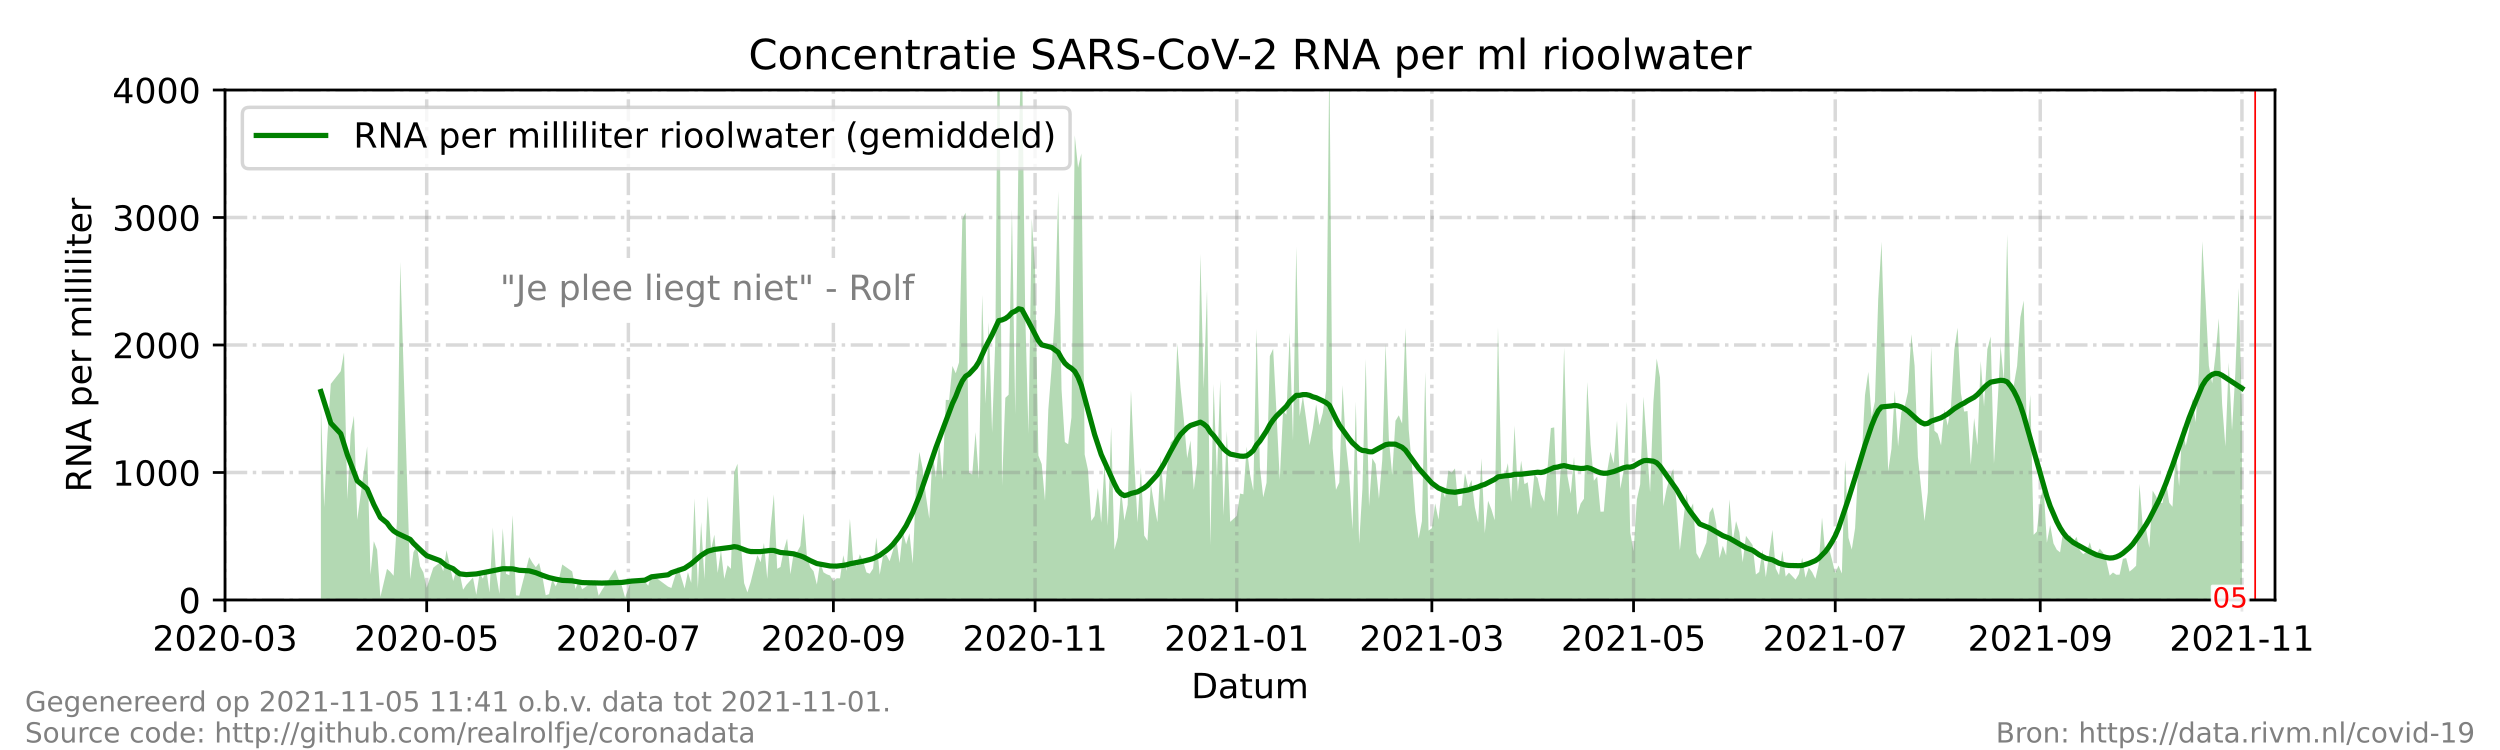<?xml version="1.0" encoding="utf-8" standalone="no"?>
<!DOCTYPE svg PUBLIC "-//W3C//DTD SVG 1.1//EN"
  "http://www.w3.org/Graphics/SVG/1.1/DTD/svg11.dtd">
<!-- Created with matplotlib (https://matplotlib.org/) -->
<svg height="216pt" version="1.1" viewBox="0 0 720 216" width="720pt" xmlns="http://www.w3.org/2000/svg" xmlns:xlink="http://www.w3.org/1999/xlink">
 <defs>
  <style type="text/css">*{stroke-linecap:butt;stroke-linejoin:round;}</style>
 </defs>
 <g id="figure_1">
  <g id="patch_1">
   <path d="M 0 216 
L 720 216 
L 720 0 
L 0 0 
z
" style="fill:#ffffff;"/>
  </g>
  <g id="axes_1">
   <g id="patch_2">
    <path d="M 64.8 172.8 
L 655.2 172.8 
L 655.2 25.92 
L 64.8 25.92 
z
" style="fill:#ffffff;"/>
   </g>
   <g id="PolyCollection_1">
    <path clip-path="url(#p823f2b1ef5)" d="M 92.415 172.8 
L 92.415 172.8 
L 93.368 172.8 
L 94.32 172.8 
L 95.272 172.8 
L 98.129 172.8 
L 99.081 172.8 
L 100.034 172.8 
L 100.986 172.8 
L 101.938 172.8 
L 102.89 172.8 
L 105.747 172.8 
L 106.699 172.8 
L 107.652 172.8 
L 108.604 172.8 
L 109.556 172.8 
L 111.461 172.8 
L 112.413 172.8 
L 113.365 172.8 
L 114.317 172.8 
L 115.27 172.8 
L 118.126 172.8 
L 119.079 172.8 
L 120.031 172.8 
L 120.983 172.8 
L 121.935 172.8 
L 122.888 172.8 
L 124.792 172.8 
L 126.697 172.8 
L 127.649 172.8 
L 128.601 172.8 
L 130.506 172.8 
L 131.458 172.8 
L 132.41 172.8 
L 133.363 172.8 
L 134.315 172.8 
L 136.219 172.8 
L 137.172 172.8 
L 138.124 172.8 
L 139.076 172.8 
L 140.028 172.8 
L 140.981 172.8 
L 141.933 172.8 
L 142.885 172.8 
L 143.837 172.8 
L 144.79 172.8 
L 145.742 172.8 
L 146.694 172.8 
L 147.646 172.8 
L 148.599 172.8 
L 149.551 172.8 
L 152.408 172.8 
L 153.36 172.8 
L 154.312 172.8 
L 155.265 172.8 
L 156.217 172.8 
L 157.169 172.8 
L 158.121 172.8 
L 159.074 172.8 
L 160.026 172.8 
L 160.978 172.8 
L 161.93 172.8 
L 164.787 172.8 
L 165.739 172.8 
L 166.692 172.8 
L 167.644 172.8 
L 171.453 172.8 
L 172.405 172.8 
L 173.357 172.8 
L 177.166 172.8 
L 178.119 172.8 
L 179.071 172.8 
L 180.023 172.8 
L 181.928 172.8 
L 185.737 172.8 
L 186.689 172.8 
L 187.641 172.8 
L 192.403 172.8 
L 193.355 172.8 
L 195.259 172.8 
L 197.164 172.8 
L 198.116 172.8 
L 199.068 172.8 
L 200.021 172.8 
L 200.973 172.8 
L 201.925 172.8 
L 202.877 172.8 
L 203.83 172.8 
L 204.782 172.8 
L 205.734 172.8 
L 206.686 172.8 
L 207.639 172.8 
L 208.591 172.8 
L 209.543 172.8 
L 210.495 172.8 
L 211.448 172.8 
L 212.4 172.8 
L 213.352 172.8 
L 214.305 172.8 
L 215.257 172.8 
L 216.209 172.8 
L 218.114 172.8 
L 219.066 172.8 
L 220.018 172.8 
L 220.97 172.8 
L 221.923 172.8 
L 222.875 172.8 
L 223.827 172.8 
L 224.779 172.8 
L 225.732 172.8 
L 226.684 172.8 
L 227.636 172.8 
L 228.588 172.8 
L 229.541 172.8 
L 230.493 172.8 
L 231.445 172.8 
L 232.397 172.8 
L 233.35 172.8 
L 234.302 172.8 
L 235.254 172.8 
L 236.206 172.8 
L 237.159 172.8 
L 238.111 172.8 
L 239.063 172.8 
L 240.015 172.8 
L 240.968 172.8 
L 241.92 172.8 
L 242.872 172.8 
L 243.825 172.8 
L 244.777 172.8 
L 245.729 172.8 
L 246.681 172.8 
L 247.634 172.8 
L 248.586 172.8 
L 249.538 172.8 
L 250.49 172.8 
L 251.443 172.8 
L 252.395 172.8 
L 253.347 172.8 
L 254.299 172.8 
L 255.252 172.8 
L 256.204 172.8 
L 257.156 172.8 
L 258.108 172.8 
L 259.061 172.8 
L 260.013 172.8 
L 260.965 172.8 
L 261.917 172.8 
L 262.87 172.8 
L 263.822 172.8 
L 264.774 172.8 
L 265.726 172.8 
L 266.679 172.8 
L 267.631 172.8 
L 268.583 172.8 
L 269.535 172.8 
L 270.488 172.8 
L 271.44 172.8 
L 272.392 172.8 
L 273.345 172.8 
L 274.297 172.8 
L 275.249 172.8 
L 276.201 172.8 
L 277.154 172.8 
L 278.106 172.8 
L 279.058 172.8 
L 280.01 172.8 
L 280.963 172.8 
L 281.915 172.8 
L 282.867 172.8 
L 283.819 172.8 
L 284.772 172.8 
L 285.724 172.8 
L 286.676 172.8 
L 287.628 172.8 
L 288.581 172.8 
L 289.533 172.8 
L 290.485 172.8 
L 291.437 172.8 
L 292.39 172.8 
L 293.342 172.8 
L 294.294 172.8 
L 295.246 172.8 
L 296.199 172.8 
L 297.151 172.8 
L 298.103 172.8 
L 299.055 172.8 
L 300.008 172.8 
L 300.96 172.8 
L 301.912 172.8 
L 302.865 172.8 
L 303.817 172.8 
L 304.769 172.8 
L 305.721 172.8 
L 306.674 172.8 
L 307.626 172.8 
L 308.578 172.8 
L 309.53 172.8 
L 310.483 172.8 
L 311.435 172.8 
L 312.387 172.8 
L 313.339 172.8 
L 314.292 172.8 
L 315.244 172.8 
L 316.196 172.8 
L 317.148 172.8 
L 318.101 172.8 
L 319.053 172.8 
L 320.005 172.8 
L 320.957 172.8 
L 321.91 172.8 
L 322.862 172.8 
L 323.814 172.8 
L 324.766 172.8 
L 325.719 172.8 
L 326.671 172.8 
L 327.623 172.8 
L 328.575 172.8 
L 329.528 172.8 
L 330.48 172.8 
L 331.432 172.8 
L 332.385 172.8 
L 333.337 172.8 
L 334.289 172.8 
L 335.241 172.8 
L 336.194 172.8 
L 337.146 172.8 
L 338.098 172.8 
L 339.05 172.8 
L 340.003 172.8 
L 340.955 172.8 
L 341.907 172.8 
L 342.859 172.8 
L 343.812 172.8 
L 344.764 172.8 
L 345.716 172.8 
L 346.668 172.8 
L 347.621 172.8 
L 348.573 172.8 
L 349.525 172.8 
L 350.477 172.8 
L 351.43 172.8 
L 352.382 172.8 
L 353.334 172.8 
L 354.286 172.8 
L 356.191 172.8 
L 357.143 172.8 
L 358.095 172.8 
L 359.048 172.8 
L 360 172.8 
L 360.952 172.8 
L 361.905 172.8 
L 362.857 172.8 
L 363.809 172.8 
L 364.761 172.8 
L 365.714 172.8 
L 366.666 172.8 
L 367.618 172.8 
L 368.57 172.8 
L 369.523 172.8 
L 370.475 172.8 
L 371.427 172.8 
L 372.379 172.8 
L 373.332 172.8 
L 374.284 172.8 
L 375.236 172.8 
L 376.188 172.8 
L 377.141 172.8 
L 378.093 172.8 
L 379.045 172.8 
L 379.997 172.8 
L 380.95 172.8 
L 381.902 172.8 
L 382.854 172.8 
L 383.806 172.8 
L 384.759 172.8 
L 385.711 172.8 
L 386.663 172.8 
L 387.615 172.8 
L 388.568 172.8 
L 389.52 172.8 
L 390.472 172.8 
L 391.425 172.8 
L 392.377 172.8 
L 393.329 172.8 
L 394.281 172.8 
L 395.234 172.8 
L 396.186 172.8 
L 397.138 172.8 
L 398.09 172.8 
L 399.043 172.8 
L 399.995 172.8 
L 400.947 172.8 
L 401.899 172.8 
L 402.852 172.8 
L 403.804 172.8 
L 404.756 172.8 
L 405.708 172.8 
L 406.661 172.8 
L 407.613 172.8 
L 408.565 172.8 
L 409.517 172.8 
L 410.47 172.8 
L 411.422 172.8 
L 412.374 172.8 
L 413.326 172.8 
L 414.279 172.8 
L 415.231 172.8 
L 416.183 172.8 
L 417.135 172.8 
L 418.088 172.8 
L 419.04 172.8 
L 419.992 172.8 
L 420.945 172.8 
L 421.897 172.8 
L 422.849 172.8 
L 423.801 172.8 
L 424.754 172.8 
L 425.706 172.8 
L 426.658 172.8 
L 427.61 172.8 
L 428.563 172.8 
L 429.515 172.8 
L 430.467 172.8 
L 431.419 172.8 
L 432.372 172.8 
L 433.324 172.8 
L 434.276 172.8 
L 435.228 172.8 
L 436.181 172.8 
L 437.133 172.8 
L 438.085 172.8 
L 439.037 172.8 
L 439.99 172.8 
L 440.942 172.8 
L 441.894 172.8 
L 442.846 172.8 
L 443.799 172.8 
L 444.751 172.8 
L 445.703 172.8 
L 446.655 172.8 
L 447.608 172.8 
L 448.56 172.8 
L 449.512 172.8 
L 450.465 172.8 
L 451.417 172.8 
L 452.369 172.8 
L 453.321 172.8 
L 454.274 172.8 
L 455.226 172.8 
L 456.178 172.8 
L 457.13 172.8 
L 458.083 172.8 
L 459.035 172.8 
L 459.987 172.8 
L 460.939 172.8 
L 461.892 172.8 
L 462.844 172.8 
L 463.796 172.8 
L 464.748 172.8 
L 465.701 172.8 
L 466.653 172.8 
L 467.605 172.8 
L 468.557 172.8 
L 469.51 172.8 
L 470.462 172.8 
L 471.414 172.8 
L 472.366 172.8 
L 473.319 172.8 
L 474.271 172.8 
L 475.223 172.8 
L 476.175 172.8 
L 477.128 172.8 
L 478.08 172.8 
L 479.032 172.8 
L 479.985 172.8 
L 480.937 172.8 
L 481.889 172.8 
L 482.841 172.8 
L 483.794 172.8 
L 484.746 172.8 
L 485.698 172.8 
L 486.65 172.8 
L 487.603 172.8 
L 488.555 172.8 
L 489.507 172.8 
L 491.412 172.8 
L 492.364 172.8 
L 493.316 172.8 
L 494.268 172.8 
L 495.221 172.8 
L 496.173 172.8 
L 497.125 172.8 
L 498.077 172.8 
L 499.03 172.8 
L 499.982 172.8 
L 500.934 172.8 
L 501.886 172.8 
L 502.839 172.8 
L 504.743 172.8 
L 505.695 172.8 
L 506.648 172.8 
L 507.6 172.8 
L 508.552 172.8 
L 510.457 172.8 
L 511.409 172.8 
L 512.361 172.8 
L 513.314 172.8 
L 514.266 172.8 
L 515.218 172.8 
L 517.123 172.8 
L 518.075 172.8 
L 519.027 172.8 
L 519.979 172.8 
L 520.932 172.8 
L 521.884 172.8 
L 522.836 172.8 
L 523.788 172.8 
L 524.741 172.8 
L 525.693 172.8 
L 526.645 172.8 
L 527.597 172.8 
L 528.55 172.8 
L 529.502 172.8 
L 530.454 172.8 
L 531.406 172.8 
L 532.359 172.8 
L 533.311 172.8 
L 534.263 172.8 
L 535.215 172.8 
L 536.168 172.8 
L 537.12 172.8 
L 538.072 172.8 
L 539.025 172.8 
L 539.977 172.8 
L 540.929 172.8 
L 541.881 172.8 
L 543.786 172.8 
L 544.738 172.8 
L 545.69 172.8 
L 546.643 172.8 
L 547.595 172.8 
L 548.547 172.8 
L 549.499 172.8 
L 550.452 172.8 
L 551.404 172.8 
L 552.356 172.8 
L 553.308 172.8 
L 554.261 172.8 
L 555.213 172.8 
L 556.165 172.8 
L 557.117 172.8 
L 558.07 172.8 
L 559.022 172.8 
L 559.974 172.8 
L 560.926 172.8 
L 561.879 172.8 
L 562.831 172.8 
L 563.783 172.8 
L 564.735 172.8 
L 565.688 172.8 
L 566.64 172.8 
L 567.592 172.8 
L 568.545 172.8 
L 569.497 172.8 
L 570.449 172.8 
L 571.401 172.8 
L 572.354 172.8 
L 573.306 172.8 
L 574.258 172.8 
L 575.21 172.8 
L 576.163 172.8 
L 577.115 172.8 
L 578.067 172.8 
L 579.019 172.8 
L 579.972 172.8 
L 580.924 172.8 
L 581.876 172.8 
L 582.828 172.8 
L 583.781 172.8 
L 584.733 172.8 
L 585.685 172.8 
L 586.637 172.8 
L 587.59 172.8 
L 588.542 172.8 
L 589.494 172.8 
L 590.446 172.8 
L 591.399 172.8 
L 592.351 172.8 
L 593.303 172.8 
L 594.255 172.8 
L 595.208 172.8 
L 596.16 172.8 
L 597.112 172.8 
L 598.065 172.8 
L 599.017 172.8 
L 599.969 172.8 
L 600.921 172.8 
L 601.874 172.8 
L 602.826 172.8 
L 603.778 172.8 
L 604.73 172.8 
L 605.683 172.8 
L 606.635 172.8 
L 607.587 172.8 
L 608.539 172.8 
L 609.492 172.8 
L 610.444 172.8 
L 611.396 172.8 
L 612.348 172.8 
L 613.301 172.8 
L 614.253 172.8 
L 615.205 172.8 
L 616.157 172.8 
L 617.11 172.8 
L 618.062 172.8 
L 619.014 172.8 
L 619.966 172.8 
L 620.919 172.8 
L 621.871 172.8 
L 622.823 172.8 
L 623.775 172.8 
L 624.728 172.8 
L 625.68 172.8 
L 626.632 172.8 
L 627.585 172.8 
L 628.537 172.8 
L 629.489 172.8 
L 630.441 172.8 
L 631.394 172.8 
L 632.346 172.8 
L 633.298 172.8 
L 634.25 172.8 
L 635.203 172.8 
L 636.155 172.8 
L 637.107 172.8 
L 638.059 172.8 
L 639.012 172.8 
L 639.964 172.8 
L 640.916 172.8 
L 641.868 172.8 
L 642.821 172.8 
L 643.773 172.8 
L 644.725 172.8 
L 645.677 172.8 
L 645.677 172.8 
L 645.677 118.269 
L 644.725 82.954 
L 643.773 107.593 
L 642.821 123.955 
L 641.868 104.372 
L 640.916 128.604 
L 639.964 116.293 
L 639.012 91.691 
L 638.059 102.293 
L 637.107 110.426 
L 636.155 105.308 
L 635.203 86.601 
L 634.25 69.455 
L 633.298 107.12 
L 632.346 121.635 
L 631.394 114.726 
L 630.441 124.167 
L 629.489 128.399 
L 628.537 122.757 
L 627.585 140.067 
L 626.632 129.428 
L 625.68 145.949 
L 624.728 144.78 
L 623.775 138.343 
L 622.823 144.825 
L 621.871 144.843 
L 620.919 142.899 
L 619.966 141.301 
L 619.014 157.794 
L 618.062 152.385 
L 617.11 151.494 
L 616.157 139.339 
L 615.205 162.925 
L 614.253 163.849 
L 613.301 164.618 
L 612.348 160.736 
L 611.396 160.931 
L 610.444 165.495 
L 609.492 165.526 
L 608.539 164.88 
L 607.587 165.768 
L 606.635 161.532 
L 605.683 159.168 
L 604.73 158.011 
L 603.778 159.613 
L 602.826 159.674 
L 601.874 156.159 
L 600.921 158.943 
L 599.969 159.6 
L 599.017 158.557 
L 598.065 154.614 
L 597.112 156.04 
L 596.16 154.076 
L 595.208 155.498 
L 594.255 152.588 
L 593.303 159.072 
L 592.351 158.314 
L 591.399 156.485 
L 590.446 151.198 
L 589.494 156.308 
L 588.542 140.121 
L 587.59 143.778 
L 586.637 153.052 
L 585.685 154.038 
L 584.733 113.673 
L 583.781 126.552 
L 582.828 86.556 
L 581.876 91.367 
L 580.924 105.363 
L 579.972 110.947 
L 579.019 112.115 
L 578.067 67.484 
L 577.115 109.566 
L 576.163 99.674 
L 575.21 118.012 
L 574.258 133.575 
L 573.306 96.914 
L 572.354 100.591 
L 571.401 117.063 
L 570.449 103.975 
L 569.497 128.231 
L 568.545 120.401 
L 567.592 133.881 
L 566.64 118.374 
L 565.688 118.544 
L 564.735 113.231 
L 563.783 94.393 
L 562.831 100.81 
L 561.879 116.983 
L 560.926 122.566 
L 559.974 117.94 
L 559.022 128.276 
L 558.07 124.907 
L 557.117 124.05 
L 556.165 99.893 
L 555.213 141.761 
L 554.261 150.068 
L 553.308 140.839 
L 552.356 131.635 
L 551.404 105.299 
L 550.452 96.246 
L 549.499 112.877 
L 548.547 117.094 
L 547.595 118.679 
L 546.643 128.587 
L 545.69 112.395 
L 544.738 129.273 
L 543.786 135.748 
L 541.881 69.624 
L 540.929 86.11 
L 539.977 115.62 
L 539.025 120.084 
L 538.072 107.107 
L 537.12 113.775 
L 536.168 131.658 
L 535.215 133.732 
L 534.263 152.113 
L 533.311 158.279 
L 532.359 154.895 
L 531.406 132.473 
L 530.454 165.203 
L 529.502 162.866 
L 528.55 165.045 
L 527.597 161.124 
L 526.645 157.473 
L 525.693 159.381 
L 524.741 149.039 
L 523.788 162.578 
L 522.836 166.706 
L 521.884 164.762 
L 520.932 163.466 
L 519.979 166.408 
L 519.027 160.647 
L 518.075 165.344 
L 517.123 166.933 
L 515.218 164.908 
L 514.266 166.048 
L 513.314 158.565 
L 512.361 165.652 
L 511.409 163.719 
L 510.457 152.602 
L 508.552 166.231 
L 507.6 158.37 
L 506.648 164.722 
L 505.695 165.455 
L 504.743 156.943 
L 502.839 154.318 
L 501.886 161.941 
L 500.934 153.308 
L 499.982 150.073 
L 499.03 155.84 
L 498.077 143.824 
L 497.125 159.958 
L 496.173 157.182 
L 495.221 160.725 
L 494.268 150.877 
L 493.316 146.073 
L 492.364 147.624 
L 491.412 156.279 
L 489.507 160.98 
L 488.555 159.297 
L 487.603 144.976 
L 486.65 147.07 
L 485.698 142.241 
L 484.746 150.255 
L 483.794 158.487 
L 482.841 144.835 
L 481.889 135.027 
L 480.937 137.387 
L 479.985 140.765 
L 479.032 145.787 
L 478.08 108.755 
L 477.128 103.262 
L 476.175 115.854 
L 475.223 141.746 
L 474.271 127.974 
L 473.319 114.265 
L 472.366 139.502 
L 471.414 143.862 
L 470.462 158.803 
L 469.51 153.367 
L 468.557 115.731 
L 467.605 135.552 
L 466.653 140.782 
L 465.701 121.149 
L 464.748 133.512 
L 463.796 130.091 
L 462.844 135.881 
L 461.892 147.346 
L 460.939 147.359 
L 459.987 137.245 
L 459.035 138.463 
L 458.083 127.871 
L 457.13 110 
L 456.178 143.626 
L 455.226 145.034 
L 454.274 148.298 
L 453.321 131.583 
L 452.369 142.22 
L 451.417 137.022 
L 450.465 100.001 
L 449.512 134.666 
L 448.56 148.856 
L 447.608 123.085 
L 446.655 123.289 
L 445.703 134.702 
L 444.751 144.519 
L 443.799 142.3 
L 442.846 137.706 
L 441.894 136.595 
L 440.942 146.561 
L 439.99 138.886 
L 439.037 139.429 
L 438.085 132.665 
L 437.133 141.618 
L 436.181 122.584 
L 435.228 144.577 
L 434.276 133.395 
L 433.324 137.274 
L 432.372 137.453 
L 431.419 94.154 
L 430.467 149.837 
L 429.515 146.658 
L 428.563 144.203 
L 427.61 153.593 
L 426.658 131.99 
L 425.706 150.483 
L 424.754 146.063 
L 423.801 138.27 
L 422.849 140.474 
L 421.897 136.174 
L 420.945 145.562 
L 419.992 145.824 
L 419.04 134.918 
L 418.088 136.105 
L 417.135 135.504 
L 416.183 143.412 
L 415.231 140.431 
L 414.279 149.632 
L 413.326 144.981 
L 412.374 152.135 
L 411.422 152.822 
L 410.47 107.094 
L 409.517 150.108 
L 408.565 155.111 
L 407.613 147.418 
L 406.661 134.379 
L 405.708 123.736 
L 404.756 94.453 
L 403.804 122.009 
L 402.852 119.619 
L 401.899 121.189 
L 400.947 136.747 
L 399.995 126.434 
L 399.043 98.953 
L 398.09 132.436 
L 397.138 143.632 
L 396.186 133.625 
L 395.234 131.987 
L 394.281 145.901 
L 393.329 103.401 
L 392.377 140.753 
L 391.425 156.623 
L 390.472 115.693 
L 389.52 152.468 
L 388.568 136.725 
L 387.615 127.88 
L 386.663 110.95 
L 385.711 138.957 
L 384.759 141.071 
L 383.806 129.142 
L 382.854 15.689 
L 381.902 112.518 
L 380.95 118.918 
L 379.997 122.464 
L 379.045 116.446 
L 378.093 123.321 
L 377.141 128.227 
L 376.188 120.804 
L 375.236 114.072 
L 374.284 119.904 
L 373.332 70.994 
L 372.379 126.808 
L 371.427 95.858 
L 370.475 119.418 
L 369.523 118.311 
L 368.57 138.198 
L 367.618 118.671 
L 366.666 100.436 
L 365.714 102.554 
L 364.761 139.021 
L 363.809 143.226 
L 362.857 134.633 
L 361.905 94.713 
L 360.952 141.289 
L 360 136.549 
L 359.048 128.651 
L 358.095 142.367 
L 357.143 142.144 
L 356.191 148.582 
L 354.286 150.301 
L 353.334 124.131 
L 352.382 148.463 
L 351.43 109.279 
L 350.477 137.513 
L 349.525 110.618 
L 348.573 157.08 
L 347.621 83.439 
L 346.668 111.984 
L 345.716 73.103 
L 344.764 133.429 
L 343.812 141.102 
L 342.859 126.849 
L 341.907 131.987 
L 340.955 120.91 
L 340.003 111.683 
L 339.05 98.982 
L 338.098 126.49 
L 337.146 127.437 
L 336.194 134.07 
L 335.241 144.534 
L 334.289 131.681 
L 333.337 150.393 
L 332.385 145.278 
L 331.432 139.303 
L 330.48 155.751 
L 329.528 154.233 
L 328.575 134.666 
L 327.623 150.453 
L 326.671 133.204 
L 325.719 112.442 
L 324.766 145.386 
L 323.814 149.907 
L 322.862 140.873 
L 321.91 154.759 
L 320.957 158.326 
L 320.005 122.987 
L 319.053 151.408 
L 318.101 133.081 
L 317.148 150.505 
L 316.196 140.557 
L 315.244 148.639 
L 314.292 150.043 
L 313.339 135.318 
L 312.387 130.896 
L 311.435 44.195 
L 310.483 48.314 
L 309.53 38.959 
L 308.578 120.178 
L 307.626 127.942 
L 306.674 127.312 
L 305.721 112.151 
L 304.769 55.1 
L 303.817 90.11 
L 302.865 105.918 
L 301.912 118.047 
L 300.96 144.181 
L 300.008 133.66 
L 299.055 131.18 
L 298.103 77.768 
L 297.151 62.972 
L 296.199 124.883 
L 295.246 89.663 
L 294.294 10.998 
L 293.342 42.325 
L 292.39 119.379 
L 291.437 60.147 
L 290.485 113.671 
L 289.533 114.58 
L 288.581 139.851 
L 287.628 -22.689 
L 286.676 97.162 
L 285.724 124.559 
L 284.772 92.779 
L 283.819 116.281 
L 282.867 84.918 
L 281.915 138.007 
L 280.963 124.43 
L 280.01 136.679 
L 279.058 136.124 
L 278.106 61.257 
L 277.154 63.073 
L 276.201 104.374 
L 275.249 107.506 
L 274.297 105.391 
L 273.345 115.176 
L 272.392 115.177 
L 271.44 138.17 
L 270.488 127.208 
L 269.535 137.472 
L 268.583 130.375 
L 267.631 149.408 
L 266.679 142.902 
L 265.726 135.046 
L 264.774 130.121 
L 263.822 139.47 
L 262.87 162.341 
L 261.917 153.586 
L 260.965 156.791 
L 260.013 153.244 
L 259.061 162.158 
L 258.108 154.781 
L 257.156 158.55 
L 256.204 161.632 
L 255.252 159.762 
L 254.299 160.108 
L 253.347 165.527 
L 252.395 154.794 
L 251.443 163.75 
L 250.49 165.229 
L 249.538 164.851 
L 248.586 161.647 
L 247.634 159.606 
L 246.681 162.994 
L 245.729 161.884 
L 244.777 149.381 
L 243.825 164.429 
L 242.872 159.889 
L 241.92 166.563 
L 240.968 166.535 
L 240.015 167.355 
L 239.063 165.74 
L 238.111 165.395 
L 237.159 164.825 
L 236.206 161.831 
L 235.254 168.346 
L 234.302 164.5 
L 233.35 163.345 
L 232.397 160.257 
L 231.445 147.865 
L 230.493 157.254 
L 229.541 159.036 
L 228.588 159.196 
L 227.636 165.409 
L 226.684 155.121 
L 225.732 158.398 
L 224.779 163.286 
L 223.827 163.806 
L 222.875 142.402 
L 221.923 152.049 
L 220.97 166.735 
L 220.018 156.343 
L 219.066 161.919 
L 218.114 159.864 
L 216.209 167.583 
L 215.257 170.609 
L 214.305 167.929 
L 213.352 156.555 
L 212.4 133.565 
L 211.448 135.992 
L 210.495 163.817 
L 209.543 162.8 
L 208.591 166.724 
L 207.639 158.481 
L 206.686 165.013 
L 205.734 153.976 
L 204.782 158.265 
L 203.83 142.9 
L 202.877 166.827 
L 201.925 150.346 
L 200.973 169.498 
L 200.021 143.507 
L 199.068 167.884 
L 198.116 164.755 
L 197.164 169.503 
L 195.259 163.178 
L 193.355 169.337 
L 192.403 168.943 
L 187.641 165.412 
L 186.689 168.69 
L 185.737 167.502 
L 181.928 166.852 
L 180.023 172.117 
L 179.071 168.718 
L 178.119 166.637 
L 177.166 164.009 
L 173.357 169.956 
L 172.405 171.573 
L 171.453 167.092 
L 167.644 169.716 
L 166.692 167.099 
L 165.739 169.626 
L 164.787 164.572 
L 161.93 162.566 
L 160.978 166.791 
L 160.026 168.883 
L 159.074 166.818 
L 158.121 171.121 
L 157.169 171.434 
L 156.217 166.078 
L 155.265 162.127 
L 154.312 163.348 
L 153.36 162.075 
L 152.408 160.426 
L 149.551 171.558 
L 148.599 171.454 
L 147.646 148.377 
L 146.694 165.655 
L 145.742 165.27 
L 144.79 152.139 
L 143.837 171.059 
L 142.885 165.213 
L 141.933 151.929 
L 140.981 170.631 
L 140.028 163.842 
L 139.076 166.666 
L 138.124 165.108 
L 137.172 171.312 
L 136.219 166.334 
L 134.315 168.424 
L 133.363 169.84 
L 132.41 165.242 
L 131.458 164.106 
L 130.506 167.33 
L 128.601 158.454 
L 127.649 164.529 
L 126.697 161.972 
L 124.792 163.5 
L 122.888 169.278 
L 121.935 164.882 
L 120.983 163.087 
L 120.031 157.207 
L 119.079 159.025 
L 118.126 166.782 
L 115.27 75.409 
L 114.317 150.172 
L 113.365 165.827 
L 112.413 164.68 
L 111.461 163.825 
L 109.556 171.944 
L 108.604 158.326 
L 107.652 155.862 
L 106.699 165.54 
L 105.747 128.572 
L 102.89 149.722 
L 101.938 119.76 
L 100.986 125.072 
L 100.034 143.832 
L 99.081 101.507 
L 98.129 106.896 
L 95.272 110.558 
L 94.32 125.09 
L 93.368 146.065 
L 92.415 116.734 
z
" style="fill:#008000;fill-opacity:0.3;"/>
   </g>
   <g id="matplotlib.axis_1">
    <g id="xtick_1">
     <g id="line2d_1">
      <path clip-path="url(#p823f2b1ef5)" d="M 64.8 172.8 
L 64.8 25.92 
" style="fill:none;stroke:#808080;stroke-dasharray:6.4,1.6,1,1.6;stroke-dashoffset:0;stroke-opacity:0.3;"/>
     </g>
     <g id="line2d_2">
      <defs>
       <path d="M 0 0 
L 0 3.5 
" id="m4c27733662" style="stroke:#000000;stroke-width:0.8;"/>
      </defs>
      <g>
       <use style="stroke:#000000;stroke-width:0.8;" x="64.8" xlink:href="#m4c27733662" y="172.8"/>
      </g>
     </g>
     <g id="text_1">
      <!-- 2020-03 -->
      <g transform="translate(43.909 187.398)scale(0.1 -0.1)">
       <defs>
        <path d="M 19.188 8.297 
L 53.609 8.297 
L 53.609 0 
L 7.328 0 
L 7.328 8.297 
Q 12.938 14.109 22.625 23.891 
Q 32.328 33.688 34.812 36.531 
Q 39.547 41.844 41.422 45.531 
Q 43.312 49.219 43.312 52.781 
Q 43.312 58.594 39.234 62.25 
Q 35.156 65.922 28.609 65.922 
Q 23.969 65.922 18.812 64.312 
Q 13.672 62.703 7.812 59.422 
L 7.812 69.391 
Q 13.766 71.781 18.938 73 
Q 24.125 74.219 28.422 74.219 
Q 39.75 74.219 46.484 68.547 
Q 53.219 62.891 53.219 53.422 
Q 53.219 48.922 51.531 44.891 
Q 49.859 40.875 45.406 35.406 
Q 44.188 33.984 37.641 27.219 
Q 31.109 20.453 19.188 8.297 
z
" id="DejaVuSans-50"/>
        <path d="M 31.781 66.406 
Q 24.172 66.406 20.328 58.906 
Q 16.5 51.422 16.5 36.375 
Q 16.5 21.391 20.328 13.891 
Q 24.172 6.391 31.781 6.391 
Q 39.453 6.391 43.281 13.891 
Q 47.125 21.391 47.125 36.375 
Q 47.125 51.422 43.281 58.906 
Q 39.453 66.406 31.781 66.406 
z
M 31.781 74.219 
Q 44.047 74.219 50.516 64.516 
Q 56.984 54.828 56.984 36.375 
Q 56.984 17.969 50.516 8.266 
Q 44.047 -1.422 31.781 -1.422 
Q 19.531 -1.422 13.062 8.266 
Q 6.594 17.969 6.594 36.375 
Q 6.594 54.828 13.062 64.516 
Q 19.531 74.219 31.781 74.219 
z
" id="DejaVuSans-48"/>
        <path d="M 4.891 31.391 
L 31.203 31.391 
L 31.203 23.391 
L 4.891 23.391 
z
" id="DejaVuSans-45"/>
        <path d="M 40.578 39.312 
Q 47.656 37.797 51.625 33 
Q 55.609 28.219 55.609 21.188 
Q 55.609 10.406 48.188 4.484 
Q 40.766 -1.422 27.094 -1.422 
Q 22.516 -1.422 17.656 -0.516 
Q 12.797 0.391 7.625 2.203 
L 7.625 11.719 
Q 11.719 9.328 16.594 8.109 
Q 21.484 6.891 26.812 6.891 
Q 36.078 6.891 40.938 10.547 
Q 45.797 14.203 45.797 21.188 
Q 45.797 27.641 41.281 31.266 
Q 36.766 34.906 28.719 34.906 
L 20.219 34.906 
L 20.219 43.016 
L 29.109 43.016 
Q 36.375 43.016 40.234 45.922 
Q 44.094 48.828 44.094 54.297 
Q 44.094 59.906 40.109 62.906 
Q 36.141 65.922 28.719 65.922 
Q 24.656 65.922 20.016 65.031 
Q 15.375 64.156 9.812 62.312 
L 9.812 71.094 
Q 15.438 72.656 20.344 73.438 
Q 25.25 74.219 29.594 74.219 
Q 40.828 74.219 47.359 69.109 
Q 53.906 64.016 53.906 55.328 
Q 53.906 49.266 50.438 45.094 
Q 46.969 40.922 40.578 39.312 
z
" id="DejaVuSans-51"/>
       </defs>
       <use xlink:href="#DejaVuSans-50"/>
       <use x="63.623" xlink:href="#DejaVuSans-48"/>
       <use x="127.246" xlink:href="#DejaVuSans-50"/>
       <use x="190.869" xlink:href="#DejaVuSans-48"/>
       <use x="254.492" xlink:href="#DejaVuSans-45"/>
       <use x="290.576" xlink:href="#DejaVuSans-48"/>
       <use x="354.199" xlink:href="#DejaVuSans-51"/>
      </g>
     </g>
    </g>
    <g id="xtick_2">
     <g id="line2d_3">
      <path clip-path="url(#p823f2b1ef5)" d="M 122.888 172.8 
L 122.888 25.92 
" style="fill:none;stroke:#808080;stroke-dasharray:6.4,1.6,1,1.6;stroke-dashoffset:0;stroke-opacity:0.3;"/>
     </g>
     <g id="line2d_4">
      <g>
       <use style="stroke:#000000;stroke-width:0.8;" x="122.888" xlink:href="#m4c27733662" y="172.8"/>
      </g>
     </g>
     <g id="text_2">
      <!-- 2020-05 -->
      <g transform="translate(101.996 187.398)scale(0.1 -0.1)">
       <defs>
        <path d="M 10.797 72.906 
L 49.516 72.906 
L 49.516 64.594 
L 19.828 64.594 
L 19.828 46.734 
Q 21.969 47.469 24.109 47.828 
Q 26.266 48.188 28.422 48.188 
Q 40.625 48.188 47.75 41.5 
Q 54.891 34.812 54.891 23.391 
Q 54.891 11.625 47.562 5.094 
Q 40.234 -1.422 26.906 -1.422 
Q 22.312 -1.422 17.547 -0.641 
Q 12.797 0.141 7.719 1.703 
L 7.719 11.625 
Q 12.109 9.234 16.797 8.062 
Q 21.484 6.891 26.703 6.891 
Q 35.156 6.891 40.078 11.328 
Q 45.016 15.766 45.016 23.391 
Q 45.016 31 40.078 35.438 
Q 35.156 39.891 26.703 39.891 
Q 22.75 39.891 18.812 39.016 
Q 14.891 38.141 10.797 36.281 
z
" id="DejaVuSans-53"/>
       </defs>
       <use xlink:href="#DejaVuSans-50"/>
       <use x="63.623" xlink:href="#DejaVuSans-48"/>
       <use x="127.246" xlink:href="#DejaVuSans-50"/>
       <use x="190.869" xlink:href="#DejaVuSans-48"/>
       <use x="254.492" xlink:href="#DejaVuSans-45"/>
       <use x="290.576" xlink:href="#DejaVuSans-48"/>
       <use x="354.199" xlink:href="#DejaVuSans-53"/>
      </g>
     </g>
    </g>
    <g id="xtick_3">
     <g id="line2d_5">
      <path clip-path="url(#p823f2b1ef5)" d="M 180.975 172.8 
L 180.975 25.92 
" style="fill:none;stroke:#808080;stroke-dasharray:6.4,1.6,1,1.6;stroke-dashoffset:0;stroke-opacity:0.3;"/>
     </g>
     <g id="line2d_6">
      <g>
       <use style="stroke:#000000;stroke-width:0.8;" x="180.975" xlink:href="#m4c27733662" y="172.8"/>
      </g>
     </g>
     <g id="text_3">
      <!-- 2020-07 -->
      <g transform="translate(160.084 187.398)scale(0.1 -0.1)">
       <defs>
        <path d="M 8.203 72.906 
L 55.078 72.906 
L 55.078 68.703 
L 28.609 0 
L 18.312 0 
L 43.219 64.594 
L 8.203 64.594 
z
" id="DejaVuSans-55"/>
       </defs>
       <use xlink:href="#DejaVuSans-50"/>
       <use x="63.623" xlink:href="#DejaVuSans-48"/>
       <use x="127.246" xlink:href="#DejaVuSans-50"/>
       <use x="190.869" xlink:href="#DejaVuSans-48"/>
       <use x="254.492" xlink:href="#DejaVuSans-45"/>
       <use x="290.576" xlink:href="#DejaVuSans-48"/>
       <use x="354.199" xlink:href="#DejaVuSans-55"/>
      </g>
     </g>
    </g>
    <g id="xtick_4">
     <g id="line2d_7">
      <path clip-path="url(#p823f2b1ef5)" d="M 240.015 172.8 
L 240.015 25.92 
" style="fill:none;stroke:#808080;stroke-dasharray:6.4,1.6,1,1.6;stroke-dashoffset:0;stroke-opacity:0.3;"/>
     </g>
     <g id="line2d_8">
      <g>
       <use style="stroke:#000000;stroke-width:0.8;" x="240.015" xlink:href="#m4c27733662" y="172.8"/>
      </g>
     </g>
     <g id="text_4">
      <!-- 2020-09 -->
      <g transform="translate(219.124 187.398)scale(0.1 -0.1)">
       <defs>
        <path d="M 10.984 1.516 
L 10.984 10.5 
Q 14.703 8.734 18.5 7.812 
Q 22.312 6.891 25.984 6.891 
Q 35.75 6.891 40.891 13.453 
Q 46.047 20.016 46.781 33.406 
Q 43.953 29.203 39.594 26.953 
Q 35.25 24.703 29.984 24.703 
Q 19.047 24.703 12.672 31.312 
Q 6.297 37.938 6.297 49.422 
Q 6.297 60.641 12.938 67.422 
Q 19.578 74.219 30.609 74.219 
Q 43.266 74.219 49.922 64.516 
Q 56.594 54.828 56.594 36.375 
Q 56.594 19.141 48.406 8.859 
Q 40.234 -1.422 26.422 -1.422 
Q 22.703 -1.422 18.891 -0.688 
Q 15.094 0.047 10.984 1.516 
z
M 30.609 32.422 
Q 37.25 32.422 41.125 36.953 
Q 45.016 41.5 45.016 49.422 
Q 45.016 57.281 41.125 61.844 
Q 37.25 66.406 30.609 66.406 
Q 23.969 66.406 20.094 61.844 
Q 16.219 57.281 16.219 49.422 
Q 16.219 41.5 20.094 36.953 
Q 23.969 32.422 30.609 32.422 
z
" id="DejaVuSans-57"/>
       </defs>
       <use xlink:href="#DejaVuSans-50"/>
       <use x="63.623" xlink:href="#DejaVuSans-48"/>
       <use x="127.246" xlink:href="#DejaVuSans-50"/>
       <use x="190.869" xlink:href="#DejaVuSans-48"/>
       <use x="254.492" xlink:href="#DejaVuSans-45"/>
       <use x="290.576" xlink:href="#DejaVuSans-48"/>
       <use x="354.199" xlink:href="#DejaVuSans-57"/>
      </g>
     </g>
    </g>
    <g id="xtick_5">
     <g id="line2d_9">
      <path clip-path="url(#p823f2b1ef5)" d="M 298.103 172.8 
L 298.103 25.92 
" style="fill:none;stroke:#808080;stroke-dasharray:6.4,1.6,1,1.6;stroke-dashoffset:0;stroke-opacity:0.3;"/>
     </g>
     <g id="line2d_10">
      <g>
       <use style="stroke:#000000;stroke-width:0.8;" x="298.103" xlink:href="#m4c27733662" y="172.8"/>
      </g>
     </g>
     <g id="text_5">
      <!-- 2020-11 -->
      <g transform="translate(277.212 187.398)scale(0.1 -0.1)">
       <defs>
        <path d="M 12.406 8.297 
L 28.516 8.297 
L 28.516 63.922 
L 10.984 60.406 
L 10.984 69.391 
L 28.422 72.906 
L 38.281 72.906 
L 38.281 8.297 
L 54.391 8.297 
L 54.391 0 
L 12.406 0 
z
" id="DejaVuSans-49"/>
       </defs>
       <use xlink:href="#DejaVuSans-50"/>
       <use x="63.623" xlink:href="#DejaVuSans-48"/>
       <use x="127.246" xlink:href="#DejaVuSans-50"/>
       <use x="190.869" xlink:href="#DejaVuSans-48"/>
       <use x="254.492" xlink:href="#DejaVuSans-45"/>
       <use x="290.576" xlink:href="#DejaVuSans-49"/>
       <use x="354.199" xlink:href="#DejaVuSans-49"/>
      </g>
     </g>
    </g>
    <g id="xtick_6">
     <g id="line2d_11">
      <path clip-path="url(#p823f2b1ef5)" d="M 356.191 172.8 
L 356.191 25.92 
" style="fill:none;stroke:#808080;stroke-dasharray:6.4,1.6,1,1.6;stroke-dashoffset:0;stroke-opacity:0.3;"/>
     </g>
     <g id="line2d_12">
      <g>
       <use style="stroke:#000000;stroke-width:0.8;" x="356.191" xlink:href="#m4c27733662" y="172.8"/>
      </g>
     </g>
     <g id="text_6">
      <!-- 2021-01 -->
      <g transform="translate(335.3 187.398)scale(0.1 -0.1)">
       <use xlink:href="#DejaVuSans-50"/>
       <use x="63.623" xlink:href="#DejaVuSans-48"/>
       <use x="127.246" xlink:href="#DejaVuSans-50"/>
       <use x="190.869" xlink:href="#DejaVuSans-49"/>
       <use x="254.492" xlink:href="#DejaVuSans-45"/>
       <use x="290.576" xlink:href="#DejaVuSans-48"/>
       <use x="354.199" xlink:href="#DejaVuSans-49"/>
      </g>
     </g>
    </g>
    <g id="xtick_7">
     <g id="line2d_13">
      <path clip-path="url(#p823f2b1ef5)" d="M 412.374 172.8 
L 412.374 25.92 
" style="fill:none;stroke:#808080;stroke-dasharray:6.4,1.6,1,1.6;stroke-dashoffset:0;stroke-opacity:0.3;"/>
     </g>
     <g id="line2d_14">
      <g>
       <use style="stroke:#000000;stroke-width:0.8;" x="412.374" xlink:href="#m4c27733662" y="172.8"/>
      </g>
     </g>
     <g id="text_7">
      <!-- 2021-03 -->
      <g transform="translate(391.483 187.398)scale(0.1 -0.1)">
       <use xlink:href="#DejaVuSans-50"/>
       <use x="63.623" xlink:href="#DejaVuSans-48"/>
       <use x="127.246" xlink:href="#DejaVuSans-50"/>
       <use x="190.869" xlink:href="#DejaVuSans-49"/>
       <use x="254.492" xlink:href="#DejaVuSans-45"/>
       <use x="290.576" xlink:href="#DejaVuSans-48"/>
       <use x="354.199" xlink:href="#DejaVuSans-51"/>
      </g>
     </g>
    </g>
    <g id="xtick_8">
     <g id="line2d_15">
      <path clip-path="url(#p823f2b1ef5)" d="M 470.462 172.8 
L 470.462 25.92 
" style="fill:none;stroke:#808080;stroke-dasharray:6.4,1.6,1,1.6;stroke-dashoffset:0;stroke-opacity:0.3;"/>
     </g>
     <g id="line2d_16">
      <g>
       <use style="stroke:#000000;stroke-width:0.8;" x="470.462" xlink:href="#m4c27733662" y="172.8"/>
      </g>
     </g>
     <g id="text_8">
      <!-- 2021-05 -->
      <g transform="translate(449.571 187.398)scale(0.1 -0.1)">
       <use xlink:href="#DejaVuSans-50"/>
       <use x="63.623" xlink:href="#DejaVuSans-48"/>
       <use x="127.246" xlink:href="#DejaVuSans-50"/>
       <use x="190.869" xlink:href="#DejaVuSans-49"/>
       <use x="254.492" xlink:href="#DejaVuSans-45"/>
       <use x="290.576" xlink:href="#DejaVuSans-48"/>
       <use x="354.199" xlink:href="#DejaVuSans-53"/>
      </g>
     </g>
    </g>
    <g id="xtick_9">
     <g id="line2d_17">
      <path clip-path="url(#p823f2b1ef5)" d="M 528.55 172.8 
L 528.55 25.92 
" style="fill:none;stroke:#808080;stroke-dasharray:6.4,1.6,1,1.6;stroke-dashoffset:0;stroke-opacity:0.3;"/>
     </g>
     <g id="line2d_18">
      <g>
       <use style="stroke:#000000;stroke-width:0.8;" x="528.55" xlink:href="#m4c27733662" y="172.8"/>
      </g>
     </g>
     <g id="text_9">
      <!-- 2021-07 -->
      <g transform="translate(507.658 187.398)scale(0.1 -0.1)">
       <use xlink:href="#DejaVuSans-50"/>
       <use x="63.623" xlink:href="#DejaVuSans-48"/>
       <use x="127.246" xlink:href="#DejaVuSans-50"/>
       <use x="190.869" xlink:href="#DejaVuSans-49"/>
       <use x="254.492" xlink:href="#DejaVuSans-45"/>
       <use x="290.576" xlink:href="#DejaVuSans-48"/>
       <use x="354.199" xlink:href="#DejaVuSans-55"/>
      </g>
     </g>
    </g>
    <g id="xtick_10">
     <g id="line2d_19">
      <path clip-path="url(#p823f2b1ef5)" d="M 587.59 172.8 
L 587.59 25.92 
" style="fill:none;stroke:#808080;stroke-dasharray:6.4,1.6,1,1.6;stroke-dashoffset:0;stroke-opacity:0.3;"/>
     </g>
     <g id="line2d_20">
      <g>
       <use style="stroke:#000000;stroke-width:0.8;" x="587.59" xlink:href="#m4c27733662" y="172.8"/>
      </g>
     </g>
     <g id="text_10">
      <!-- 2021-09 -->
      <g transform="translate(566.698 187.398)scale(0.1 -0.1)">
       <use xlink:href="#DejaVuSans-50"/>
       <use x="63.623" xlink:href="#DejaVuSans-48"/>
       <use x="127.246" xlink:href="#DejaVuSans-50"/>
       <use x="190.869" xlink:href="#DejaVuSans-49"/>
       <use x="254.492" xlink:href="#DejaVuSans-45"/>
       <use x="290.576" xlink:href="#DejaVuSans-48"/>
       <use x="354.199" xlink:href="#DejaVuSans-57"/>
      </g>
     </g>
    </g>
    <g id="xtick_11">
     <g id="line2d_21">
      <path clip-path="url(#p823f2b1ef5)" d="M 645.677 172.8 
L 645.677 25.92 
" style="fill:none;stroke:#808080;stroke-dasharray:6.4,1.6,1,1.6;stroke-dashoffset:0;stroke-opacity:0.3;"/>
     </g>
     <g id="line2d_22">
      <g>
       <use style="stroke:#000000;stroke-width:0.8;" x="645.677" xlink:href="#m4c27733662" y="172.8"/>
      </g>
     </g>
     <g id="text_11">
      <!-- 2021-11 -->
      <g transform="translate(624.786 187.398)scale(0.1 -0.1)">
       <use xlink:href="#DejaVuSans-50"/>
       <use x="63.623" xlink:href="#DejaVuSans-48"/>
       <use x="127.246" xlink:href="#DejaVuSans-50"/>
       <use x="190.869" xlink:href="#DejaVuSans-49"/>
       <use x="254.492" xlink:href="#DejaVuSans-45"/>
       <use x="290.576" xlink:href="#DejaVuSans-49"/>
       <use x="354.199" xlink:href="#DejaVuSans-49"/>
      </g>
     </g>
    </g>
    <g id="text_12">
     <!-- Datum -->
     <g transform="translate(343.087 201.077)scale(0.1 -0.1)">
      <defs>
       <path d="M 19.672 64.797 
L 19.672 8.109 
L 31.594 8.109 
Q 46.688 8.109 53.688 14.938 
Q 60.688 21.781 60.688 36.531 
Q 60.688 51.172 53.688 57.984 
Q 46.688 64.797 31.594 64.797 
z
M 9.812 72.906 
L 30.078 72.906 
Q 51.266 72.906 61.172 64.094 
Q 71.094 55.281 71.094 36.531 
Q 71.094 17.672 61.125 8.828 
Q 51.172 0 30.078 0 
L 9.812 0 
z
" id="DejaVuSans-68"/>
       <path d="M 34.281 27.484 
Q 23.391 27.484 19.188 25 
Q 14.984 22.516 14.984 16.5 
Q 14.984 11.719 18.141 8.906 
Q 21.297 6.109 26.703 6.109 
Q 34.188 6.109 38.703 11.406 
Q 43.219 16.703 43.219 25.484 
L 43.219 27.484 
z
M 52.203 31.203 
L 52.203 0 
L 43.219 0 
L 43.219 8.297 
Q 40.141 3.328 35.547 0.953 
Q 30.953 -1.422 24.312 -1.422 
Q 15.922 -1.422 10.953 3.297 
Q 6 8.016 6 15.922 
Q 6 25.141 12.172 29.828 
Q 18.359 34.516 30.609 34.516 
L 43.219 34.516 
L 43.219 35.406 
Q 43.219 41.609 39.141 45 
Q 35.062 48.391 27.688 48.391 
Q 23 48.391 18.547 47.266 
Q 14.109 46.141 10.016 43.891 
L 10.016 52.203 
Q 14.938 54.109 19.578 55.047 
Q 24.219 56 28.609 56 
Q 40.484 56 46.344 49.844 
Q 52.203 43.703 52.203 31.203 
z
" id="DejaVuSans-97"/>
       <path d="M 18.312 70.219 
L 18.312 54.688 
L 36.812 54.688 
L 36.812 47.703 
L 18.312 47.703 
L 18.312 18.016 
Q 18.312 11.328 20.141 9.422 
Q 21.969 7.516 27.594 7.516 
L 36.812 7.516 
L 36.812 0 
L 27.594 0 
Q 17.188 0 13.234 3.875 
Q 9.281 7.766 9.281 18.016 
L 9.281 47.703 
L 2.688 47.703 
L 2.688 54.688 
L 9.281 54.688 
L 9.281 70.219 
z
" id="DejaVuSans-116"/>
       <path d="M 8.5 21.578 
L 8.5 54.688 
L 17.484 54.688 
L 17.484 21.922 
Q 17.484 14.156 20.5 10.266 
Q 23.531 6.391 29.594 6.391 
Q 36.859 6.391 41.078 11.031 
Q 45.312 15.672 45.312 23.688 
L 45.312 54.688 
L 54.297 54.688 
L 54.297 0 
L 45.312 0 
L 45.312 8.406 
Q 42.047 3.422 37.719 1 
Q 33.406 -1.422 27.688 -1.422 
Q 18.266 -1.422 13.375 4.438 
Q 8.5 10.297 8.5 21.578 
z
M 31.109 56 
z
" id="DejaVuSans-117"/>
       <path d="M 52 44.188 
Q 55.375 50.25 60.062 53.125 
Q 64.75 56 71.094 56 
Q 79.641 56 84.281 50.016 
Q 88.922 44.047 88.922 33.016 
L 88.922 0 
L 79.891 0 
L 79.891 32.719 
Q 79.891 40.578 77.094 44.375 
Q 74.312 48.188 68.609 48.188 
Q 61.625 48.188 57.562 43.547 
Q 53.516 38.922 53.516 30.906 
L 53.516 0 
L 44.484 0 
L 44.484 32.719 
Q 44.484 40.625 41.703 44.406 
Q 38.922 48.188 33.109 48.188 
Q 26.219 48.188 22.156 43.531 
Q 18.109 38.875 18.109 30.906 
L 18.109 0 
L 9.078 0 
L 9.078 54.688 
L 18.109 54.688 
L 18.109 46.188 
Q 21.188 51.219 25.484 53.609 
Q 29.781 56 35.688 56 
Q 41.656 56 45.828 52.969 
Q 50 49.953 52 44.188 
z
" id="DejaVuSans-109"/>
      </defs>
      <use xlink:href="#DejaVuSans-68"/>
      <use x="77.002" xlink:href="#DejaVuSans-97"/>
      <use x="138.281" xlink:href="#DejaVuSans-116"/>
      <use x="177.49" xlink:href="#DejaVuSans-117"/>
      <use x="240.869" xlink:href="#DejaVuSans-109"/>
     </g>
    </g>
   </g>
   <g id="matplotlib.axis_2">
    <g id="ytick_1">
     <g id="line2d_23">
      <path clip-path="url(#p823f2b1ef5)" d="M 64.8 172.8 
L 655.2 172.8 
" style="fill:none;stroke:#808080;stroke-dasharray:6.4,1.6,1,1.6;stroke-dashoffset:0;stroke-opacity:0.3;"/>
     </g>
     <g id="line2d_24">
      <defs>
       <path d="M 0 0 
L -3.5 0 
" id="mdd0b002dcf" style="stroke:#000000;stroke-width:0.8;"/>
      </defs>
      <g>
       <use style="stroke:#000000;stroke-width:0.8;" x="64.8" xlink:href="#mdd0b002dcf" y="172.8"/>
      </g>
     </g>
     <g id="text_13">
      <!-- 0 -->
      <g transform="translate(51.438 176.599)scale(0.1 -0.1)">
       <use xlink:href="#DejaVuSans-48"/>
      </g>
     </g>
    </g>
    <g id="ytick_2">
     <g id="line2d_25">
      <path clip-path="url(#p823f2b1ef5)" d="M 64.8 136.08 
L 655.2 136.08 
" style="fill:none;stroke:#808080;stroke-dasharray:6.4,1.6,1,1.6;stroke-dashoffset:0;stroke-opacity:0.3;"/>
     </g>
     <g id="line2d_26">
      <g>
       <use style="stroke:#000000;stroke-width:0.8;" x="64.8" xlink:href="#mdd0b002dcf" y="136.08"/>
      </g>
     </g>
     <g id="text_14">
      <!-- 1000 -->
      <g transform="translate(32.35 139.879)scale(0.1 -0.1)">
       <use xlink:href="#DejaVuSans-49"/>
       <use x="63.623" xlink:href="#DejaVuSans-48"/>
       <use x="127.246" xlink:href="#DejaVuSans-48"/>
       <use x="190.869" xlink:href="#DejaVuSans-48"/>
      </g>
     </g>
    </g>
    <g id="ytick_3">
     <g id="line2d_27">
      <path clip-path="url(#p823f2b1ef5)" d="M 64.8 99.36 
L 655.2 99.36 
" style="fill:none;stroke:#808080;stroke-dasharray:6.4,1.6,1,1.6;stroke-dashoffset:0;stroke-opacity:0.3;"/>
     </g>
     <g id="line2d_28">
      <g>
       <use style="stroke:#000000;stroke-width:0.8;" x="64.8" xlink:href="#mdd0b002dcf" y="99.36"/>
      </g>
     </g>
     <g id="text_15">
      <!-- 2000 -->
      <g transform="translate(32.35 103.159)scale(0.1 -0.1)">
       <use xlink:href="#DejaVuSans-50"/>
       <use x="63.623" xlink:href="#DejaVuSans-48"/>
       <use x="127.246" xlink:href="#DejaVuSans-48"/>
       <use x="190.869" xlink:href="#DejaVuSans-48"/>
      </g>
     </g>
    </g>
    <g id="ytick_4">
     <g id="line2d_29">
      <path clip-path="url(#p823f2b1ef5)" d="M 64.8 62.64 
L 655.2 62.64 
" style="fill:none;stroke:#808080;stroke-dasharray:6.4,1.6,1,1.6;stroke-dashoffset:0;stroke-opacity:0.3;"/>
     </g>
     <g id="line2d_30">
      <g>
       <use style="stroke:#000000;stroke-width:0.8;" x="64.8" xlink:href="#mdd0b002dcf" y="62.64"/>
      </g>
     </g>
     <g id="text_16">
      <!-- 3000 -->
      <g transform="translate(32.35 66.439)scale(0.1 -0.1)">
       <use xlink:href="#DejaVuSans-51"/>
       <use x="63.623" xlink:href="#DejaVuSans-48"/>
       <use x="127.246" xlink:href="#DejaVuSans-48"/>
       <use x="190.869" xlink:href="#DejaVuSans-48"/>
      </g>
     </g>
    </g>
    <g id="ytick_5">
     <g id="line2d_31">
      <path clip-path="url(#p823f2b1ef5)" d="M 64.8 25.92 
L 655.2 25.92 
" style="fill:none;stroke:#808080;stroke-dasharray:6.4,1.6,1,1.6;stroke-dashoffset:0;stroke-opacity:0.3;"/>
     </g>
     <g id="line2d_32">
      <g>
       <use style="stroke:#000000;stroke-width:0.8;" x="64.8" xlink:href="#mdd0b002dcf" y="25.92"/>
      </g>
     </g>
     <g id="text_17">
      <!-- 4000 -->
      <g transform="translate(32.35 29.719)scale(0.1 -0.1)">
       <defs>
        <path d="M 37.797 64.312 
L 12.891 25.391 
L 37.797 25.391 
z
M 35.203 72.906 
L 47.609 72.906 
L 47.609 25.391 
L 58.016 25.391 
L 58.016 17.188 
L 47.609 17.188 
L 47.609 0 
L 37.797 0 
L 37.797 17.188 
L 4.891 17.188 
L 4.891 26.703 
z
" id="DejaVuSans-52"/>
       </defs>
       <use xlink:href="#DejaVuSans-52"/>
       <use x="63.623" xlink:href="#DejaVuSans-48"/>
       <use x="127.246" xlink:href="#DejaVuSans-48"/>
       <use x="190.869" xlink:href="#DejaVuSans-48"/>
      </g>
     </g>
    </g>
    <g id="text_18">
     <!-- RNA per milliliter -->
     <g transform="translate(26.27 141.776)rotate(-90)scale(0.1 -0.1)">
      <defs>
       <path d="M 44.391 34.188 
Q 47.562 33.109 50.562 29.594 
Q 53.562 26.078 56.594 19.922 
L 66.609 0 
L 56 0 
L 46.688 18.703 
Q 43.062 26.031 39.672 28.422 
Q 36.281 30.812 30.422 30.812 
L 19.672 30.812 
L 19.672 0 
L 9.812 0 
L 9.812 72.906 
L 32.078 72.906 
Q 44.578 72.906 50.734 67.672 
Q 56.891 62.453 56.891 51.906 
Q 56.891 45.016 53.688 40.469 
Q 50.484 35.938 44.391 34.188 
z
M 19.672 64.797 
L 19.672 38.922 
L 32.078 38.922 
Q 39.203 38.922 42.844 42.219 
Q 46.484 45.516 46.484 51.906 
Q 46.484 58.297 42.844 61.547 
Q 39.203 64.797 32.078 64.797 
z
" id="DejaVuSans-82"/>
       <path d="M 9.812 72.906 
L 23.094 72.906 
L 55.422 11.922 
L 55.422 72.906 
L 64.984 72.906 
L 64.984 0 
L 51.703 0 
L 19.391 60.984 
L 19.391 0 
L 9.812 0 
z
" id="DejaVuSans-78"/>
       <path d="M 34.188 63.188 
L 20.797 26.906 
L 47.609 26.906 
z
M 28.609 72.906 
L 39.797 72.906 
L 67.578 0 
L 57.328 0 
L 50.688 18.703 
L 17.828 18.703 
L 11.188 0 
L 0.781 0 
z
" id="DejaVuSans-65"/>
       <path id="DejaVuSans-32"/>
       <path d="M 18.109 8.203 
L 18.109 -20.797 
L 9.078 -20.797 
L 9.078 54.688 
L 18.109 54.688 
L 18.109 46.391 
Q 20.953 51.266 25.266 53.625 
Q 29.594 56 35.594 56 
Q 45.562 56 51.781 48.094 
Q 58.016 40.188 58.016 27.297 
Q 58.016 14.406 51.781 6.484 
Q 45.562 -1.422 35.594 -1.422 
Q 29.594 -1.422 25.266 0.953 
Q 20.953 3.328 18.109 8.203 
z
M 48.688 27.297 
Q 48.688 37.203 44.609 42.844 
Q 40.531 48.484 33.406 48.484 
Q 26.266 48.484 22.188 42.844 
Q 18.109 37.203 18.109 27.297 
Q 18.109 17.391 22.188 11.75 
Q 26.266 6.109 33.406 6.109 
Q 40.531 6.109 44.609 11.75 
Q 48.688 17.391 48.688 27.297 
z
" id="DejaVuSans-112"/>
       <path d="M 56.203 29.594 
L 56.203 25.203 
L 14.891 25.203 
Q 15.484 15.922 20.484 11.062 
Q 25.484 6.203 34.422 6.203 
Q 39.594 6.203 44.453 7.469 
Q 49.312 8.734 54.109 11.281 
L 54.109 2.781 
Q 49.266 0.734 44.188 -0.344 
Q 39.109 -1.422 33.891 -1.422 
Q 20.797 -1.422 13.156 6.188 
Q 5.516 13.812 5.516 26.812 
Q 5.516 40.234 12.766 48.109 
Q 20.016 56 32.328 56 
Q 43.359 56 49.781 48.891 
Q 56.203 41.797 56.203 29.594 
z
M 47.219 32.234 
Q 47.125 39.594 43.094 43.984 
Q 39.062 48.391 32.422 48.391 
Q 24.906 48.391 20.391 44.141 
Q 15.875 39.891 15.188 32.172 
z
" id="DejaVuSans-101"/>
       <path d="M 41.109 46.297 
Q 39.594 47.172 37.812 47.578 
Q 36.031 48 33.891 48 
Q 26.266 48 22.188 43.047 
Q 18.109 38.094 18.109 28.812 
L 18.109 0 
L 9.078 0 
L 9.078 54.688 
L 18.109 54.688 
L 18.109 46.188 
Q 20.953 51.172 25.484 53.578 
Q 30.031 56 36.531 56 
Q 37.453 56 38.578 55.875 
Q 39.703 55.766 41.062 55.516 
z
" id="DejaVuSans-114"/>
       <path d="M 9.422 54.688 
L 18.406 54.688 
L 18.406 0 
L 9.422 0 
z
M 9.422 75.984 
L 18.406 75.984 
L 18.406 64.594 
L 9.422 64.594 
z
" id="DejaVuSans-105"/>
       <path d="M 9.422 75.984 
L 18.406 75.984 
L 18.406 0 
L 9.422 0 
z
" id="DejaVuSans-108"/>
      </defs>
      <use xlink:href="#DejaVuSans-82"/>
      <use x="69.482" xlink:href="#DejaVuSans-78"/>
      <use x="144.287" xlink:href="#DejaVuSans-65"/>
      <use x="212.695" xlink:href="#DejaVuSans-32"/>
      <use x="244.482" xlink:href="#DejaVuSans-112"/>
      <use x="307.959" xlink:href="#DejaVuSans-101"/>
      <use x="369.482" xlink:href="#DejaVuSans-114"/>
      <use x="410.596" xlink:href="#DejaVuSans-32"/>
      <use x="442.383" xlink:href="#DejaVuSans-109"/>
      <use x="539.795" xlink:href="#DejaVuSans-105"/>
      <use x="567.578" xlink:href="#DejaVuSans-108"/>
      <use x="595.361" xlink:href="#DejaVuSans-108"/>
      <use x="623.145" xlink:href="#DejaVuSans-105"/>
      <use x="650.928" xlink:href="#DejaVuSans-108"/>
      <use x="678.711" xlink:href="#DejaVuSans-105"/>
      <use x="706.494" xlink:href="#DejaVuSans-116"/>
      <use x="745.703" xlink:href="#DejaVuSans-101"/>
      <use x="807.227" xlink:href="#DejaVuSans-114"/>
     </g>
    </g>
   </g>
   <g id="line2d_33">
    <path clip-path="url(#p823f2b1ef5)" d="M 92.415 112.761 
L 95.272 121.858 
L 98.129 124.89 
L 100.034 130.954 
L 102.89 138.473 
L 105.747 140.827 
L 107.652 145.29 
L 109.556 149.042 
L 111.461 150.598 
L 112.413 151.929 
L 113.365 152.902 
L 114.317 153.536 
L 118.126 155.33 
L 119.079 156.466 
L 121.935 159.209 
L 122.888 160.028 
L 126.697 161.447 
L 128.601 162.98 
L 130.506 163.784 
L 131.458 164.601 
L 132.41 165.265 
L 134.315 165.487 
L 137.172 165.293 
L 140.028 164.757 
L 144.79 163.791 
L 147.646 163.829 
L 149.551 164.245 
L 152.408 164.404 
L 154.312 164.93 
L 156.217 165.685 
L 158.121 166.344 
L 160.026 166.792 
L 161.93 167.154 
L 164.787 167.277 
L 167.644 167.786 
L 173.357 167.922 
L 179.071 167.74 
L 181.928 167.355 
L 185.737 167.087 
L 187.641 166.117 
L 192.403 165.547 
L 193.355 164.942 
L 197.164 163.652 
L 199.068 162.377 
L 201.925 159.942 
L 203.83 158.751 
L 205.734 158.237 
L 210.495 157.633 
L 211.448 157.427 
L 212.4 157.572 
L 215.257 158.642 
L 216.209 158.852 
L 219.066 158.854 
L 221.923 158.508 
L 222.875 158.533 
L 224.779 159.118 
L 226.684 159.282 
L 228.588 159.509 
L 230.493 160.08 
L 231.445 160.443 
L 233.35 161.446 
L 235.254 162.301 
L 239.063 162.997 
L 240.968 163.043 
L 242.872 162.821 
L 243.825 162.653 
L 244.777 162.37 
L 248.586 161.633 
L 250.49 161.152 
L 251.443 160.861 
L 253.347 159.945 
L 255.252 158.545 
L 256.204 157.752 
L 257.156 156.791 
L 259.061 154.39 
L 260.965 151.407 
L 262.87 147.582 
L 264.774 142.86 
L 266.679 137.316 
L 269.535 128.923 
L 274.297 116.226 
L 275.249 114.207 
L 276.201 111.743 
L 277.154 109.696 
L 278.106 108.351 
L 279.058 107.753 
L 280.963 105.71 
L 281.915 104.224 
L 283.819 100.022 
L 285.724 96.415 
L 287.628 92.349 
L 288.581 92.137 
L 289.533 91.74 
L 290.485 91.059 
L 291.437 90.023 
L 292.39 89.613 
L 293.342 88.925 
L 294.294 89.136 
L 296.199 92.636 
L 299.055 98.118 
L 300.008 99.31 
L 302.865 100.072 
L 304.769 101.472 
L 305.721 103.177 
L 306.674 104.593 
L 307.626 105.463 
L 308.578 106.078 
L 309.53 106.946 
L 310.483 108.641 
L 311.435 111.059 
L 315.244 125.141 
L 317.148 130.899 
L 320.957 139.342 
L 321.91 141.197 
L 322.862 142.229 
L 323.814 142.736 
L 324.766 142.524 
L 325.719 142.119 
L 327.623 141.645 
L 329.528 140.54 
L 330.48 139.811 
L 333.337 136.671 
L 335.241 133.562 
L 337.146 129.936 
L 339.05 126.536 
L 340.003 125.091 
L 341.907 123.194 
L 342.859 122.536 
L 345.716 121.575 
L 346.668 122.121 
L 347.621 122.929 
L 348.573 124.441 
L 349.525 125.448 
L 352.382 129.245 
L 353.334 130.087 
L 354.286 130.771 
L 357.143 131.356 
L 358.095 131.407 
L 359.048 131.269 
L 360 130.608 
L 360.952 129.744 
L 361.905 128.122 
L 362.857 127.018 
L 364.761 124.116 
L 365.714 122.342 
L 366.666 120.963 
L 367.618 119.818 
L 370.475 117.015 
L 371.427 115.656 
L 373.332 113.862 
L 374.284 113.855 
L 375.236 113.645 
L 376.188 113.638 
L 377.141 113.859 
L 378.093 114.287 
L 379.045 114.546 
L 380.95 115.438 
L 381.902 115.948 
L 382.854 116.691 
L 384.759 120.61 
L 385.711 122.415 
L 388.568 126.381 
L 389.52 127.543 
L 391.425 129.277 
L 392.377 129.737 
L 393.329 129.813 
L 394.281 130.103 
L 395.234 130.126 
L 397.138 129.079 
L 399.043 128.069 
L 399.995 127.897 
L 401.899 127.924 
L 403.804 128.807 
L 404.756 129.63 
L 408.565 134.888 
L 412.374 139.133 
L 414.279 140.544 
L 416.183 141.347 
L 417.135 141.604 
L 419.04 141.773 
L 422.849 141.109 
L 425.706 140.217 
L 426.658 139.786 
L 427.61 139.503 
L 430.467 138.054 
L 431.419 137.337 
L 433.324 137.046 
L 435.228 136.872 
L 436.181 136.611 
L 438.085 136.572 
L 442.846 136.009 
L 443.799 136.084 
L 444.751 135.882 
L 447.608 134.637 
L 448.56 134.524 
L 449.512 134.247 
L 450.465 134.086 
L 452.369 134.549 
L 455.226 134.929 
L 456.178 134.889 
L 457.13 134.677 
L 458.083 134.925 
L 459.987 135.811 
L 460.939 136.154 
L 461.892 136.311 
L 462.844 136.278 
L 464.748 135.813 
L 467.605 134.72 
L 468.557 134.488 
L 469.51 134.549 
L 470.462 134.245 
L 472.366 133.16 
L 473.319 132.696 
L 474.271 132.592 
L 476.175 132.825 
L 477.128 133.275 
L 478.08 134.246 
L 482.841 140.961 
L 484.746 144.233 
L 486.65 147.139 
L 489.507 150.903 
L 492.364 152.071 
L 496.173 154.278 
L 498.077 155.02 
L 502.839 157.769 
L 504.743 158.464 
L 506.648 159.791 
L 508.552 160.775 
L 510.457 161.234 
L 512.361 162.216 
L 514.266 162.733 
L 515.218 162.857 
L 518.075 162.915 
L 519.027 162.851 
L 520.932 162.272 
L 522.836 161.46 
L 523.788 160.8 
L 525.693 158.874 
L 526.645 157.578 
L 527.597 156.067 
L 528.55 154.316 
L 529.502 152.097 
L 532.359 143.659 
L 534.263 137.602 
L 537.12 128.197 
L 539.025 122.595 
L 539.977 120.233 
L 540.929 118.29 
L 541.881 117.192 
L 544.738 116.915 
L 545.69 116.746 
L 546.643 116.902 
L 547.595 117.233 
L 548.547 117.756 
L 549.499 118.411 
L 551.404 120.121 
L 552.356 120.988 
L 553.308 121.677 
L 554.261 122.086 
L 555.213 121.928 
L 556.165 121.297 
L 559.022 120.318 
L 560.926 119.211 
L 562.831 117.711 
L 564.735 116.531 
L 565.688 116.076 
L 566.64 115.45 
L 568.545 114.412 
L 569.497 113.637 
L 571.401 111.624 
L 572.354 110.75 
L 573.306 110.056 
L 576.163 109.529 
L 577.115 109.601 
L 578.067 109.971 
L 579.019 111.139 
L 579.972 112.606 
L 580.924 114.489 
L 581.876 116.779 
L 582.828 119.649 
L 589.494 142.994 
L 590.446 145.773 
L 592.351 150.199 
L 593.303 152.007 
L 594.255 153.498 
L 595.208 154.68 
L 597.112 156.251 
L 601.874 158.894 
L 603.778 159.794 
L 606.635 160.568 
L 607.587 160.712 
L 608.539 160.65 
L 609.492 160.394 
L 610.444 159.959 
L 611.396 159.338 
L 613.301 157.699 
L 614.253 156.685 
L 616.157 154.004 
L 618.062 151.114 
L 619.014 149.493 
L 621.871 143.907 
L 623.775 139.224 
L 625.68 134.086 
L 630.441 120.395 
L 632.346 115.601 
L 634.25 111.072 
L 635.203 109.547 
L 636.155 108.521 
L 637.107 107.844 
L 638.059 107.526 
L 639.012 107.62 
L 639.964 108.092 
L 645.677 111.833 
L 645.677 111.833 
" style="fill:none;stroke:#008000;stroke-linecap:square;stroke-width:1.5;"/>
   </g>
   <g id="line2d_34">
    <path clip-path="url(#p823f2b1ef5)" d="M 649.486 172.8 
L 649.486 25.92 
" style="fill:none;stroke:#ff0000;stroke-linecap:square;stroke-width:0.5;"/>
   </g>
   <g id="patch_3">
    <path d="M 64.8 172.8 
L 64.8 25.92 
" style="fill:none;stroke:#000000;stroke-linecap:square;stroke-linejoin:miter;stroke-width:0.8;"/>
   </g>
   <g id="patch_4">
    <path d="M 655.2 172.8 
L 655.2 25.92 
" style="fill:none;stroke:#000000;stroke-linecap:square;stroke-linejoin:miter;stroke-width:0.8;"/>
   </g>
   <g id="patch_5">
    <path d="M 64.8 172.8 
L 655.2 172.8 
" style="fill:none;stroke:#000000;stroke-linecap:square;stroke-linejoin:miter;stroke-width:0.8;"/>
   </g>
   <g id="patch_6">
    <path d="M 64.8 25.92 
L 655.2 25.92 
" style="fill:none;stroke:#000000;stroke-linecap:square;stroke-linejoin:miter;stroke-width:0.8;"/>
   </g>
   <g id="text_19">
    <!-- Concentratie SARS-CoV-2 RNA per ml rioolwater -->
    <g transform="translate(215.56 19.92)scale(0.12 -0.12)">
     <defs>
      <path d="M 64.406 67.281 
L 64.406 56.891 
Q 59.422 61.531 53.781 63.812 
Q 48.141 66.109 41.797 66.109 
Q 29.297 66.109 22.656 58.469 
Q 16.016 50.828 16.016 36.375 
Q 16.016 21.969 22.656 14.328 
Q 29.297 6.688 41.797 6.688 
Q 48.141 6.688 53.781 8.984 
Q 59.422 11.281 64.406 15.922 
L 64.406 5.609 
Q 59.234 2.094 53.438 0.328 
Q 47.656 -1.422 41.219 -1.422 
Q 24.656 -1.422 15.125 8.703 
Q 5.609 18.844 5.609 36.375 
Q 5.609 53.953 15.125 64.078 
Q 24.656 74.219 41.219 74.219 
Q 47.75 74.219 53.531 72.484 
Q 59.328 70.75 64.406 67.281 
z
" id="DejaVuSans-67"/>
      <path d="M 30.609 48.391 
Q 23.391 48.391 19.188 42.75 
Q 14.984 37.109 14.984 27.297 
Q 14.984 17.484 19.156 11.844 
Q 23.344 6.203 30.609 6.203 
Q 37.797 6.203 41.984 11.859 
Q 46.188 17.531 46.188 27.297 
Q 46.188 37.016 41.984 42.703 
Q 37.797 48.391 30.609 48.391 
z
M 30.609 56 
Q 42.328 56 49.016 48.375 
Q 55.719 40.766 55.719 27.297 
Q 55.719 13.875 49.016 6.219 
Q 42.328 -1.422 30.609 -1.422 
Q 18.844 -1.422 12.172 6.219 
Q 5.516 13.875 5.516 27.297 
Q 5.516 40.766 12.172 48.375 
Q 18.844 56 30.609 56 
z
" id="DejaVuSans-111"/>
      <path d="M 54.891 33.016 
L 54.891 0 
L 45.906 0 
L 45.906 32.719 
Q 45.906 40.484 42.875 44.328 
Q 39.844 48.188 33.797 48.188 
Q 26.516 48.188 22.312 43.547 
Q 18.109 38.922 18.109 30.906 
L 18.109 0 
L 9.078 0 
L 9.078 54.688 
L 18.109 54.688 
L 18.109 46.188 
Q 21.344 51.125 25.703 53.562 
Q 30.078 56 35.797 56 
Q 45.219 56 50.047 50.172 
Q 54.891 44.344 54.891 33.016 
z
" id="DejaVuSans-110"/>
      <path d="M 48.781 52.594 
L 48.781 44.188 
Q 44.969 46.297 41.141 47.344 
Q 37.312 48.391 33.406 48.391 
Q 24.656 48.391 19.812 42.844 
Q 14.984 37.312 14.984 27.297 
Q 14.984 17.281 19.812 11.734 
Q 24.656 6.203 33.406 6.203 
Q 37.312 6.203 41.141 7.25 
Q 44.969 8.297 48.781 10.406 
L 48.781 2.094 
Q 45.016 0.344 40.984 -0.531 
Q 36.969 -1.422 32.422 -1.422 
Q 20.062 -1.422 12.781 6.344 
Q 5.516 14.109 5.516 27.297 
Q 5.516 40.672 12.859 48.328 
Q 20.219 56 33.016 56 
Q 37.156 56 41.109 55.141 
Q 45.062 54.297 48.781 52.594 
z
" id="DejaVuSans-99"/>
      <path d="M 53.516 70.516 
L 53.516 60.891 
Q 47.906 63.578 42.922 64.891 
Q 37.938 66.219 33.297 66.219 
Q 25.25 66.219 20.875 63.094 
Q 16.5 59.969 16.5 54.203 
Q 16.5 49.359 19.406 46.891 
Q 22.312 44.438 30.422 42.922 
L 36.375 41.703 
Q 47.406 39.594 52.656 34.297 
Q 57.906 29 57.906 20.125 
Q 57.906 9.516 50.797 4.047 
Q 43.703 -1.422 29.984 -1.422 
Q 24.812 -1.422 18.969 -0.25 
Q 13.141 0.922 6.891 3.219 
L 6.891 13.375 
Q 12.891 10.016 18.656 8.297 
Q 24.422 6.594 29.984 6.594 
Q 38.422 6.594 43.016 9.906 
Q 47.609 13.234 47.609 19.391 
Q 47.609 24.75 44.312 27.781 
Q 41.016 30.812 33.5 32.328 
L 27.484 33.5 
Q 16.453 35.688 11.516 40.375 
Q 6.594 45.062 6.594 53.422 
Q 6.594 63.094 13.406 68.656 
Q 20.219 74.219 32.172 74.219 
Q 37.312 74.219 42.625 73.281 
Q 47.953 72.359 53.516 70.516 
z
" id="DejaVuSans-83"/>
      <path d="M 28.609 0 
L 0.781 72.906 
L 11.078 72.906 
L 34.188 11.531 
L 57.328 72.906 
L 67.578 72.906 
L 39.797 0 
z
" id="DejaVuSans-86"/>
      <path d="M 4.203 54.688 
L 13.188 54.688 
L 24.422 12.016 
L 35.594 54.688 
L 46.188 54.688 
L 57.422 12.016 
L 68.609 54.688 
L 77.594 54.688 
L 63.281 0 
L 52.688 0 
L 40.922 44.828 
L 29.109 0 
L 18.5 0 
z
" id="DejaVuSans-119"/>
     </defs>
     <use xlink:href="#DejaVuSans-67"/>
     <use x="69.824" xlink:href="#DejaVuSans-111"/>
     <use x="131.006" xlink:href="#DejaVuSans-110"/>
     <use x="194.385" xlink:href="#DejaVuSans-99"/>
     <use x="249.365" xlink:href="#DejaVuSans-101"/>
     <use x="310.889" xlink:href="#DejaVuSans-110"/>
     <use x="374.268" xlink:href="#DejaVuSans-116"/>
     <use x="413.477" xlink:href="#DejaVuSans-114"/>
     <use x="454.59" xlink:href="#DejaVuSans-97"/>
     <use x="515.869" xlink:href="#DejaVuSans-116"/>
     <use x="555.078" xlink:href="#DejaVuSans-105"/>
     <use x="582.861" xlink:href="#DejaVuSans-101"/>
     <use x="644.385" xlink:href="#DejaVuSans-32"/>
     <use x="676.172" xlink:href="#DejaVuSans-83"/>
     <use x="741.523" xlink:href="#DejaVuSans-65"/>
     <use x="809.932" xlink:href="#DejaVuSans-82"/>
     <use x="879.414" xlink:href="#DejaVuSans-83"/>
     <use x="942.891" xlink:href="#DejaVuSans-45"/>
     <use x="978.975" xlink:href="#DejaVuSans-67"/>
     <use x="1048.799" xlink:href="#DejaVuSans-111"/>
     <use x="1109.98" xlink:href="#DejaVuSans-86"/>
     <use x="1172.514" xlink:href="#DejaVuSans-45"/>
     <use x="1208.598" xlink:href="#DejaVuSans-50"/>
     <use x="1272.221" xlink:href="#DejaVuSans-32"/>
     <use x="1304.008" xlink:href="#DejaVuSans-82"/>
     <use x="1373.49" xlink:href="#DejaVuSans-78"/>
     <use x="1448.295" xlink:href="#DejaVuSans-65"/>
     <use x="1516.703" xlink:href="#DejaVuSans-32"/>
     <use x="1548.49" xlink:href="#DejaVuSans-112"/>
     <use x="1611.967" xlink:href="#DejaVuSans-101"/>
     <use x="1673.49" xlink:href="#DejaVuSans-114"/>
     <use x="1714.604" xlink:href="#DejaVuSans-32"/>
     <use x="1746.391" xlink:href="#DejaVuSans-109"/>
     <use x="1843.803" xlink:href="#DejaVuSans-108"/>
     <use x="1871.586" xlink:href="#DejaVuSans-32"/>
     <use x="1903.373" xlink:href="#DejaVuSans-114"/>
     <use x="1944.486" xlink:href="#DejaVuSans-105"/>
     <use x="1972.27" xlink:href="#DejaVuSans-111"/>
     <use x="2033.451" xlink:href="#DejaVuSans-111"/>
     <use x="2094.633" xlink:href="#DejaVuSans-108"/>
     <use x="2122.416" xlink:href="#DejaVuSans-119"/>
     <use x="2204.203" xlink:href="#DejaVuSans-97"/>
     <use x="2265.482" xlink:href="#DejaVuSans-116"/>
     <use x="2304.691" xlink:href="#DejaVuSans-101"/>
     <use x="2366.215" xlink:href="#DejaVuSans-114"/>
    </g>
   </g>
   <g id="legend_1">
    <g id="patch_7">
     <path d="M 71.8 48.598 
L 306.184 48.598 
Q 308.184 48.598 308.184 46.598 
L 308.184 32.92 
Q 308.184 30.92 306.184 30.92 
L 71.8 30.92 
Q 69.8 30.92 69.8 32.92 
L 69.8 46.598 
Q 69.8 48.598 71.8 48.598 
z
" style="fill:#ffffff;opacity:0.8;stroke:#cccccc;stroke-linejoin:miter;"/>
    </g>
    <g id="line2d_35">
     <path d="M 73.8 39.018 
L 93.8 39.018 
" style="fill:none;stroke:#008000;stroke-linecap:square;stroke-width:1.5;"/>
    </g>
    <g id="line2d_36"/>
    <g id="text_20">
     <!-- RNA per milliliter rioolwater (gemiddeld) -->
     <g transform="translate(101.8 42.518)scale(0.1 -0.1)">
      <defs>
       <path d="M 31 75.875 
Q 24.469 64.656 21.281 53.656 
Q 18.109 42.672 18.109 31.391 
Q 18.109 20.125 21.312 9.062 
Q 24.516 -2 31 -13.188 
L 23.188 -13.188 
Q 15.875 -1.703 12.234 9.375 
Q 8.594 20.453 8.594 31.391 
Q 8.594 42.281 12.203 53.312 
Q 15.828 64.359 23.188 75.875 
z
" id="DejaVuSans-40"/>
       <path d="M 45.406 27.984 
Q 45.406 37.75 41.375 43.109 
Q 37.359 48.484 30.078 48.484 
Q 22.859 48.484 18.828 43.109 
Q 14.797 37.75 14.797 27.984 
Q 14.797 18.266 18.828 12.891 
Q 22.859 7.516 30.078 7.516 
Q 37.359 7.516 41.375 12.891 
Q 45.406 18.266 45.406 27.984 
z
M 54.391 6.781 
Q 54.391 -7.172 48.188 -13.984 
Q 42 -20.797 29.203 -20.797 
Q 24.469 -20.797 20.266 -20.094 
Q 16.062 -19.391 12.109 -17.922 
L 12.109 -9.188 
Q 16.062 -11.328 19.922 -12.344 
Q 23.781 -13.375 27.781 -13.375 
Q 36.625 -13.375 41.016 -8.766 
Q 45.406 -4.156 45.406 5.172 
L 45.406 9.625 
Q 42.625 4.781 38.281 2.391 
Q 33.938 0 27.875 0 
Q 17.828 0 11.672 7.656 
Q 5.516 15.328 5.516 27.984 
Q 5.516 40.672 11.672 48.328 
Q 17.828 56 27.875 56 
Q 33.938 56 38.281 53.609 
Q 42.625 51.219 45.406 46.391 
L 45.406 54.688 
L 54.391 54.688 
z
" id="DejaVuSans-103"/>
       <path d="M 45.406 46.391 
L 45.406 75.984 
L 54.391 75.984 
L 54.391 0 
L 45.406 0 
L 45.406 8.203 
Q 42.578 3.328 38.25 0.953 
Q 33.938 -1.422 27.875 -1.422 
Q 17.969 -1.422 11.734 6.484 
Q 5.516 14.406 5.516 27.297 
Q 5.516 40.188 11.734 48.094 
Q 17.969 56 27.875 56 
Q 33.938 56 38.25 53.625 
Q 42.578 51.266 45.406 46.391 
z
M 14.797 27.297 
Q 14.797 17.391 18.875 11.75 
Q 22.953 6.109 30.078 6.109 
Q 37.203 6.109 41.297 11.75 
Q 45.406 17.391 45.406 27.297 
Q 45.406 37.203 41.297 42.844 
Q 37.203 48.484 30.078 48.484 
Q 22.953 48.484 18.875 42.844 
Q 14.797 37.203 14.797 27.297 
z
" id="DejaVuSans-100"/>
       <path d="M 8.016 75.875 
L 15.828 75.875 
Q 23.141 64.359 26.781 53.312 
Q 30.422 42.281 30.422 31.391 
Q 30.422 20.453 26.781 9.375 
Q 23.141 -1.703 15.828 -13.188 
L 8.016 -13.188 
Q 14.5 -2 17.703 9.062 
Q 20.906 20.125 20.906 31.391 
Q 20.906 42.672 17.703 53.656 
Q 14.5 64.656 8.016 75.875 
z
" id="DejaVuSans-41"/>
      </defs>
      <use xlink:href="#DejaVuSans-82"/>
      <use x="69.482" xlink:href="#DejaVuSans-78"/>
      <use x="144.287" xlink:href="#DejaVuSans-65"/>
      <use x="212.695" xlink:href="#DejaVuSans-32"/>
      <use x="244.482" xlink:href="#DejaVuSans-112"/>
      <use x="307.959" xlink:href="#DejaVuSans-101"/>
      <use x="369.482" xlink:href="#DejaVuSans-114"/>
      <use x="410.596" xlink:href="#DejaVuSans-32"/>
      <use x="442.383" xlink:href="#DejaVuSans-109"/>
      <use x="539.795" xlink:href="#DejaVuSans-105"/>
      <use x="567.578" xlink:href="#DejaVuSans-108"/>
      <use x="595.361" xlink:href="#DejaVuSans-108"/>
      <use x="623.145" xlink:href="#DejaVuSans-105"/>
      <use x="650.928" xlink:href="#DejaVuSans-108"/>
      <use x="678.711" xlink:href="#DejaVuSans-105"/>
      <use x="706.494" xlink:href="#DejaVuSans-116"/>
      <use x="745.703" xlink:href="#DejaVuSans-101"/>
      <use x="807.227" xlink:href="#DejaVuSans-114"/>
      <use x="848.34" xlink:href="#DejaVuSans-32"/>
      <use x="880.127" xlink:href="#DejaVuSans-114"/>
      <use x="921.24" xlink:href="#DejaVuSans-105"/>
      <use x="949.023" xlink:href="#DejaVuSans-111"/>
      <use x="1010.205" xlink:href="#DejaVuSans-111"/>
      <use x="1071.387" xlink:href="#DejaVuSans-108"/>
      <use x="1099.17" xlink:href="#DejaVuSans-119"/>
      <use x="1180.957" xlink:href="#DejaVuSans-97"/>
      <use x="1242.236" xlink:href="#DejaVuSans-116"/>
      <use x="1281.445" xlink:href="#DejaVuSans-101"/>
      <use x="1342.969" xlink:href="#DejaVuSans-114"/>
      <use x="1384.082" xlink:href="#DejaVuSans-32"/>
      <use x="1415.869" xlink:href="#DejaVuSans-40"/>
      <use x="1454.883" xlink:href="#DejaVuSans-103"/>
      <use x="1518.359" xlink:href="#DejaVuSans-101"/>
      <use x="1579.883" xlink:href="#DejaVuSans-109"/>
      <use x="1677.295" xlink:href="#DejaVuSans-105"/>
      <use x="1705.078" xlink:href="#DejaVuSans-100"/>
      <use x="1768.555" xlink:href="#DejaVuSans-100"/>
      <use x="1832.031" xlink:href="#DejaVuSans-101"/>
      <use x="1893.555" xlink:href="#DejaVuSans-108"/>
      <use x="1921.338" xlink:href="#DejaVuSans-100"/>
      <use x="1984.814" xlink:href="#DejaVuSans-41"/>
     </g>
    </g>
   </g>
  </g>
  <g id="text_21">
   <!-- Gegenereerd op 2021-11-05 11:41 o.b.v. data tot 2021-11-01. -->
   <g style="fill:#808080;" transform="translate(7.2 204.882)scale(0.08 -0.08)">
    <defs>
     <path d="M 59.516 10.406 
L 59.516 29.984 
L 43.406 29.984 
L 43.406 38.094 
L 69.281 38.094 
L 69.281 6.781 
Q 63.578 2.734 56.688 0.656 
Q 49.812 -1.422 42 -1.422 
Q 24.906 -1.422 15.25 8.562 
Q 5.609 18.562 5.609 36.375 
Q 5.609 54.25 15.25 64.234 
Q 24.906 74.219 42 74.219 
Q 49.125 74.219 55.547 72.453 
Q 61.969 70.703 67.391 67.281 
L 67.391 56.781 
Q 61.922 61.422 55.766 63.766 
Q 49.609 66.109 42.828 66.109 
Q 29.438 66.109 22.719 58.641 
Q 16.016 51.172 16.016 36.375 
Q 16.016 21.625 22.719 14.156 
Q 29.438 6.688 42.828 6.688 
Q 48.047 6.688 52.141 7.594 
Q 56.25 8.5 59.516 10.406 
z
" id="DejaVuSans-71"/>
     <path d="M 11.719 12.406 
L 22.016 12.406 
L 22.016 0 
L 11.719 0 
z
M 11.719 51.703 
L 22.016 51.703 
L 22.016 39.312 
L 11.719 39.312 
z
" id="DejaVuSans-58"/>
     <path d="M 10.688 12.406 
L 21 12.406 
L 21 0 
L 10.688 0 
z
" id="DejaVuSans-46"/>
     <path d="M 48.688 27.297 
Q 48.688 37.203 44.609 42.844 
Q 40.531 48.484 33.406 48.484 
Q 26.266 48.484 22.188 42.844 
Q 18.109 37.203 18.109 27.297 
Q 18.109 17.391 22.188 11.75 
Q 26.266 6.109 33.406 6.109 
Q 40.531 6.109 44.609 11.75 
Q 48.688 17.391 48.688 27.297 
z
M 18.109 46.391 
Q 20.953 51.266 25.266 53.625 
Q 29.594 56 35.594 56 
Q 45.562 56 51.781 48.094 
Q 58.016 40.188 58.016 27.297 
Q 58.016 14.406 51.781 6.484 
Q 45.562 -1.422 35.594 -1.422 
Q 29.594 -1.422 25.266 0.953 
Q 20.953 3.328 18.109 8.203 
L 18.109 0 
L 9.078 0 
L 9.078 75.984 
L 18.109 75.984 
z
" id="DejaVuSans-98"/>
     <path d="M 2.984 54.688 
L 12.5 54.688 
L 29.594 8.797 
L 46.688 54.688 
L 56.203 54.688 
L 35.688 0 
L 23.484 0 
z
" id="DejaVuSans-118"/>
    </defs>
    <use xlink:href="#DejaVuSans-71"/>
    <use x="77.49" xlink:href="#DejaVuSans-101"/>
    <use x="139.014" xlink:href="#DejaVuSans-103"/>
    <use x="202.49" xlink:href="#DejaVuSans-101"/>
    <use x="264.014" xlink:href="#DejaVuSans-110"/>
    <use x="327.393" xlink:href="#DejaVuSans-101"/>
    <use x="388.916" xlink:href="#DejaVuSans-114"/>
    <use x="427.779" xlink:href="#DejaVuSans-101"/>
    <use x="489.303" xlink:href="#DejaVuSans-101"/>
    <use x="550.826" xlink:href="#DejaVuSans-114"/>
    <use x="590.189" xlink:href="#DejaVuSans-100"/>
    <use x="653.666" xlink:href="#DejaVuSans-32"/>
    <use x="685.453" xlink:href="#DejaVuSans-111"/>
    <use x="746.635" xlink:href="#DejaVuSans-112"/>
    <use x="810.111" xlink:href="#DejaVuSans-32"/>
    <use x="841.898" xlink:href="#DejaVuSans-50"/>
    <use x="905.521" xlink:href="#DejaVuSans-48"/>
    <use x="969.145" xlink:href="#DejaVuSans-50"/>
    <use x="1032.768" xlink:href="#DejaVuSans-49"/>
    <use x="1096.391" xlink:href="#DejaVuSans-45"/>
    <use x="1132.475" xlink:href="#DejaVuSans-49"/>
    <use x="1196.098" xlink:href="#DejaVuSans-49"/>
    <use x="1259.721" xlink:href="#DejaVuSans-45"/>
    <use x="1295.805" xlink:href="#DejaVuSans-48"/>
    <use x="1359.428" xlink:href="#DejaVuSans-53"/>
    <use x="1423.051" xlink:href="#DejaVuSans-32"/>
    <use x="1454.838" xlink:href="#DejaVuSans-49"/>
    <use x="1518.461" xlink:href="#DejaVuSans-49"/>
    <use x="1582.084" xlink:href="#DejaVuSans-58"/>
    <use x="1615.775" xlink:href="#DejaVuSans-52"/>
    <use x="1679.398" xlink:href="#DejaVuSans-49"/>
    <use x="1743.021" xlink:href="#DejaVuSans-32"/>
    <use x="1774.809" xlink:href="#DejaVuSans-111"/>
    <use x="1834.24" xlink:href="#DejaVuSans-46"/>
    <use x="1866.027" xlink:href="#DejaVuSans-98"/>
    <use x="1929.504" xlink:href="#DejaVuSans-46"/>
    <use x="1961.291" xlink:href="#DejaVuSans-118"/>
    <use x="2012.721" xlink:href="#DejaVuSans-46"/>
    <use x="2044.508" xlink:href="#DejaVuSans-32"/>
    <use x="2076.295" xlink:href="#DejaVuSans-100"/>
    <use x="2139.771" xlink:href="#DejaVuSans-97"/>
    <use x="2201.051" xlink:href="#DejaVuSans-116"/>
    <use x="2240.26" xlink:href="#DejaVuSans-97"/>
    <use x="2301.539" xlink:href="#DejaVuSans-32"/>
    <use x="2333.326" xlink:href="#DejaVuSans-116"/>
    <use x="2372.535" xlink:href="#DejaVuSans-111"/>
    <use x="2433.717" xlink:href="#DejaVuSans-116"/>
    <use x="2472.926" xlink:href="#DejaVuSans-32"/>
    <use x="2504.713" xlink:href="#DejaVuSans-50"/>
    <use x="2568.336" xlink:href="#DejaVuSans-48"/>
    <use x="2631.959" xlink:href="#DejaVuSans-50"/>
    <use x="2695.582" xlink:href="#DejaVuSans-49"/>
    <use x="2759.205" xlink:href="#DejaVuSans-45"/>
    <use x="2795.289" xlink:href="#DejaVuSans-49"/>
    <use x="2858.912" xlink:href="#DejaVuSans-49"/>
    <use x="2922.535" xlink:href="#DejaVuSans-45"/>
    <use x="2958.619" xlink:href="#DejaVuSans-48"/>
    <use x="3022.242" xlink:href="#DejaVuSans-49"/>
    <use x="3085.865" xlink:href="#DejaVuSans-46"/>
   </g>
   <!-- Source code: http://github.com/realrolfje/coronadata -->
   <g style="fill:#808080;" transform="translate(7.2 213.84)scale(0.08 -0.08)">
    <defs>
     <path d="M 54.891 33.016 
L 54.891 0 
L 45.906 0 
L 45.906 32.719 
Q 45.906 40.484 42.875 44.328 
Q 39.844 48.188 33.797 48.188 
Q 26.516 48.188 22.312 43.547 
Q 18.109 38.922 18.109 30.906 
L 18.109 0 
L 9.078 0 
L 9.078 75.984 
L 18.109 75.984 
L 18.109 46.188 
Q 21.344 51.125 25.703 53.562 
Q 30.078 56 35.797 56 
Q 45.219 56 50.047 50.172 
Q 54.891 44.344 54.891 33.016 
z
" id="DejaVuSans-104"/>
     <path d="M 25.391 72.906 
L 33.688 72.906 
L 8.297 -9.281 
L 0 -9.281 
z
" id="DejaVuSans-47"/>
     <path d="M 37.109 75.984 
L 37.109 68.5 
L 28.516 68.5 
Q 23.688 68.5 21.797 66.547 
Q 19.922 64.594 19.922 59.516 
L 19.922 54.688 
L 34.719 54.688 
L 34.719 47.703 
L 19.922 47.703 
L 19.922 0 
L 10.891 0 
L 10.891 47.703 
L 2.297 47.703 
L 2.297 54.688 
L 10.891 54.688 
L 10.891 58.5 
Q 10.891 67.625 15.141 71.797 
Q 19.391 75.984 28.609 75.984 
z
" id="DejaVuSans-102"/>
     <path d="M 9.422 54.688 
L 18.406 54.688 
L 18.406 -0.984 
Q 18.406 -11.422 14.422 -16.109 
Q 10.453 -20.797 1.609 -20.797 
L -1.812 -20.797 
L -1.812 -13.188 
L 0.594 -13.188 
Q 5.719 -13.188 7.562 -10.812 
Q 9.422 -8.453 9.422 -0.984 
z
M 9.422 75.984 
L 18.406 75.984 
L 18.406 64.594 
L 9.422 64.594 
z
" id="DejaVuSans-106"/>
    </defs>
    <use xlink:href="#DejaVuSans-83"/>
    <use x="63.477" xlink:href="#DejaVuSans-111"/>
    <use x="124.658" xlink:href="#DejaVuSans-117"/>
    <use x="188.037" xlink:href="#DejaVuSans-114"/>
    <use x="226.9" xlink:href="#DejaVuSans-99"/>
    <use x="281.881" xlink:href="#DejaVuSans-101"/>
    <use x="343.404" xlink:href="#DejaVuSans-32"/>
    <use x="375.191" xlink:href="#DejaVuSans-99"/>
    <use x="430.172" xlink:href="#DejaVuSans-111"/>
    <use x="491.354" xlink:href="#DejaVuSans-100"/>
    <use x="554.83" xlink:href="#DejaVuSans-101"/>
    <use x="616.354" xlink:href="#DejaVuSans-58"/>
    <use x="650.045" xlink:href="#DejaVuSans-32"/>
    <use x="681.832" xlink:href="#DejaVuSans-104"/>
    <use x="745.211" xlink:href="#DejaVuSans-116"/>
    <use x="784.42" xlink:href="#DejaVuSans-116"/>
    <use x="823.629" xlink:href="#DejaVuSans-112"/>
    <use x="887.105" xlink:href="#DejaVuSans-58"/>
    <use x="920.797" xlink:href="#DejaVuSans-47"/>
    <use x="954.488" xlink:href="#DejaVuSans-47"/>
    <use x="988.18" xlink:href="#DejaVuSans-103"/>
    <use x="1051.656" xlink:href="#DejaVuSans-105"/>
    <use x="1079.439" xlink:href="#DejaVuSans-116"/>
    <use x="1118.648" xlink:href="#DejaVuSans-104"/>
    <use x="1182.027" xlink:href="#DejaVuSans-117"/>
    <use x="1245.406" xlink:href="#DejaVuSans-98"/>
    <use x="1308.883" xlink:href="#DejaVuSans-46"/>
    <use x="1340.67" xlink:href="#DejaVuSans-99"/>
    <use x="1395.65" xlink:href="#DejaVuSans-111"/>
    <use x="1456.832" xlink:href="#DejaVuSans-109"/>
    <use x="1554.244" xlink:href="#DejaVuSans-47"/>
    <use x="1587.936" xlink:href="#DejaVuSans-114"/>
    <use x="1626.799" xlink:href="#DejaVuSans-101"/>
    <use x="1688.322" xlink:href="#DejaVuSans-97"/>
    <use x="1749.602" xlink:href="#DejaVuSans-108"/>
    <use x="1777.385" xlink:href="#DejaVuSans-114"/>
    <use x="1816.248" xlink:href="#DejaVuSans-111"/>
    <use x="1877.43" xlink:href="#DejaVuSans-108"/>
    <use x="1905.213" xlink:href="#DejaVuSans-102"/>
    <use x="1940.418" xlink:href="#DejaVuSans-106"/>
    <use x="1968.201" xlink:href="#DejaVuSans-101"/>
    <use x="2029.725" xlink:href="#DejaVuSans-47"/>
    <use x="2063.416" xlink:href="#DejaVuSans-99"/>
    <use x="2118.396" xlink:href="#DejaVuSans-111"/>
    <use x="2179.578" xlink:href="#DejaVuSans-114"/>
    <use x="2218.441" xlink:href="#DejaVuSans-111"/>
    <use x="2279.623" xlink:href="#DejaVuSans-110"/>
    <use x="2343.002" xlink:href="#DejaVuSans-97"/>
    <use x="2404.281" xlink:href="#DejaVuSans-100"/>
    <use x="2467.758" xlink:href="#DejaVuSans-97"/>
    <use x="2529.037" xlink:href="#DejaVuSans-116"/>
    <use x="2568.246" xlink:href="#DejaVuSans-97"/>
   </g>
  </g>
  <g id="text_22">
   <!-- Bron: https://data.rivm.nl/covid-19 -->
   <g style="fill:#808080;" transform="translate(574.799 213.84)scale(0.08 -0.08)">
    <defs>
     <path d="M 19.672 34.812 
L 19.672 8.109 
L 35.5 8.109 
Q 43.453 8.109 47.281 11.406 
Q 51.125 14.703 51.125 21.484 
Q 51.125 28.328 47.281 31.562 
Q 43.453 34.812 35.5 34.812 
z
M 19.672 64.797 
L 19.672 42.828 
L 34.281 42.828 
Q 41.5 42.828 45.031 45.531 
Q 48.578 48.25 48.578 53.812 
Q 48.578 59.328 45.031 62.062 
Q 41.5 64.797 34.281 64.797 
z
M 9.812 72.906 
L 35.016 72.906 
Q 46.297 72.906 52.391 68.219 
Q 58.5 63.531 58.5 54.891 
Q 58.5 48.188 55.375 44.234 
Q 52.25 40.281 46.188 39.312 
Q 53.469 37.75 57.5 32.781 
Q 61.531 27.828 61.531 20.406 
Q 61.531 10.641 54.891 5.312 
Q 48.25 0 35.984 0 
L 9.812 0 
z
" id="DejaVuSans-66"/>
     <path d="M 44.281 53.078 
L 44.281 44.578 
Q 40.484 46.531 36.375 47.5 
Q 32.281 48.484 27.875 48.484 
Q 21.188 48.484 17.844 46.438 
Q 14.5 44.391 14.5 40.281 
Q 14.5 37.156 16.891 35.375 
Q 19.281 33.594 26.516 31.984 
L 29.594 31.297 
Q 39.156 29.25 43.188 25.516 
Q 47.219 21.781 47.219 15.094 
Q 47.219 7.469 41.188 3.016 
Q 35.156 -1.422 24.609 -1.422 
Q 20.219 -1.422 15.453 -0.562 
Q 10.688 0.297 5.422 2 
L 5.422 11.281 
Q 10.406 8.688 15.234 7.391 
Q 20.062 6.109 24.812 6.109 
Q 31.156 6.109 34.562 8.281 
Q 37.984 10.453 37.984 14.406 
Q 37.984 18.062 35.516 20.016 
Q 33.062 21.969 24.703 23.781 
L 21.578 24.516 
Q 13.234 26.266 9.516 29.906 
Q 5.812 33.547 5.812 39.891 
Q 5.812 47.609 11.281 51.797 
Q 16.75 56 26.812 56 
Q 31.781 56 36.172 55.266 
Q 40.578 54.547 44.281 53.078 
z
" id="DejaVuSans-115"/>
    </defs>
    <use xlink:href="#DejaVuSans-66"/>
    <use x="68.604" xlink:href="#DejaVuSans-114"/>
    <use x="107.467" xlink:href="#DejaVuSans-111"/>
    <use x="168.648" xlink:href="#DejaVuSans-110"/>
    <use x="232.027" xlink:href="#DejaVuSans-58"/>
    <use x="265.719" xlink:href="#DejaVuSans-32"/>
    <use x="297.506" xlink:href="#DejaVuSans-104"/>
    <use x="360.885" xlink:href="#DejaVuSans-116"/>
    <use x="400.094" xlink:href="#DejaVuSans-116"/>
    <use x="439.303" xlink:href="#DejaVuSans-112"/>
    <use x="502.779" xlink:href="#DejaVuSans-115"/>
    <use x="554.879" xlink:href="#DejaVuSans-58"/>
    <use x="588.57" xlink:href="#DejaVuSans-47"/>
    <use x="622.262" xlink:href="#DejaVuSans-47"/>
    <use x="655.953" xlink:href="#DejaVuSans-100"/>
    <use x="719.43" xlink:href="#DejaVuSans-97"/>
    <use x="780.709" xlink:href="#DejaVuSans-116"/>
    <use x="819.918" xlink:href="#DejaVuSans-97"/>
    <use x="881.197" xlink:href="#DejaVuSans-46"/>
    <use x="912.984" xlink:href="#DejaVuSans-114"/>
    <use x="954.098" xlink:href="#DejaVuSans-105"/>
    <use x="981.881" xlink:href="#DejaVuSans-118"/>
    <use x="1041.061" xlink:href="#DejaVuSans-109"/>
    <use x="1138.473" xlink:href="#DejaVuSans-46"/>
    <use x="1170.26" xlink:href="#DejaVuSans-110"/>
    <use x="1233.639" xlink:href="#DejaVuSans-108"/>
    <use x="1261.422" xlink:href="#DejaVuSans-47"/>
    <use x="1295.113" xlink:href="#DejaVuSans-99"/>
    <use x="1350.094" xlink:href="#DejaVuSans-111"/>
    <use x="1411.275" xlink:href="#DejaVuSans-118"/>
    <use x="1470.455" xlink:href="#DejaVuSans-105"/>
    <use x="1498.238" xlink:href="#DejaVuSans-100"/>
    <use x="1561.715" xlink:href="#DejaVuSans-45"/>
    <use x="1597.799" xlink:href="#DejaVuSans-49"/>
    <use x="1661.422" xlink:href="#DejaVuSans-57"/>
   </g>
  </g>
  <g id="text_23">
   <g id="patch_8">
    <path d="M 637.2 176.624 
L 647.38 176.624 
L 647.38 168.881 
L 637.2 168.881 
z
" style="fill:#ffffff;opacity:0.9;stroke:#ffffff;stroke-linejoin:miter;"/>
   </g>
   <!-- 05 -->
   <g style="fill:#ff0000;" transform="translate(637.2 174.96)scale(0.08 -0.08)">
    <use xlink:href="#DejaVuSans-48"/>
    <use x="63.623" xlink:href="#DejaVuSans-53"/>
   </g>
  </g>
  <g id="text_24">
   <g id="patch_9">
    <path d="M 140 92.48 
L 267.317 92.48 
L 267.317 74.802 
L 140 74.802 
z
" style="fill:#ffffff;stroke:#ffffff;stroke-linejoin:miter;"/>
   </g>
   <!-- "Je plee liegt niet" - Rolf -->
   <g style="fill:#808080;" transform="translate(144 86.4)scale(0.1 -0.1)">
    <defs>
     <path d="M 17.922 72.906 
L 17.922 45.797 
L 9.625 45.797 
L 9.625 72.906 
z
M 36.375 72.906 
L 36.375 45.797 
L 28.078 45.797 
L 28.078 72.906 
z
" id="DejaVuSans-34"/>
     <path d="M 9.812 72.906 
L 19.672 72.906 
L 19.672 5.078 
Q 19.672 -8.109 14.672 -14.062 
Q 9.672 -20.016 -1.422 -20.016 
L -5.172 -20.016 
L -5.172 -11.719 
L -2.094 -11.719 
Q 4.438 -11.719 7.125 -8.047 
Q 9.812 -4.391 9.812 5.078 
z
" id="DejaVuSans-74"/>
    </defs>
    <use xlink:href="#DejaVuSans-34"/>
    <use x="45.996" xlink:href="#DejaVuSans-74"/>
    <use x="75.488" xlink:href="#DejaVuSans-101"/>
    <use x="137.012" xlink:href="#DejaVuSans-32"/>
    <use x="168.799" xlink:href="#DejaVuSans-112"/>
    <use x="232.275" xlink:href="#DejaVuSans-108"/>
    <use x="260.059" xlink:href="#DejaVuSans-101"/>
    <use x="321.582" xlink:href="#DejaVuSans-101"/>
    <use x="383.105" xlink:href="#DejaVuSans-32"/>
    <use x="414.893" xlink:href="#DejaVuSans-108"/>
    <use x="442.676" xlink:href="#DejaVuSans-105"/>
    <use x="470.459" xlink:href="#DejaVuSans-101"/>
    <use x="531.982" xlink:href="#DejaVuSans-103"/>
    <use x="595.459" xlink:href="#DejaVuSans-116"/>
    <use x="634.668" xlink:href="#DejaVuSans-32"/>
    <use x="666.455" xlink:href="#DejaVuSans-110"/>
    <use x="729.834" xlink:href="#DejaVuSans-105"/>
    <use x="757.617" xlink:href="#DejaVuSans-101"/>
    <use x="819.141" xlink:href="#DejaVuSans-116"/>
    <use x="858.35" xlink:href="#DejaVuSans-34"/>
    <use x="904.346" xlink:href="#DejaVuSans-32"/>
    <use x="936.133" xlink:href="#DejaVuSans-45"/>
    <use x="972.217" xlink:href="#DejaVuSans-32"/>
    <use x="1004.004" xlink:href="#DejaVuSans-82"/>
    <use x="1068.986" xlink:href="#DejaVuSans-111"/>
    <use x="1130.168" xlink:href="#DejaVuSans-108"/>
    <use x="1157.951" xlink:href="#DejaVuSans-102"/>
   </g>
  </g>
 </g>
 <defs>
  <clipPath id="p823f2b1ef5">
   <rect height="146.88" width="590.4" x="64.8" y="25.92"/>
  </clipPath>
 </defs>
</svg>
